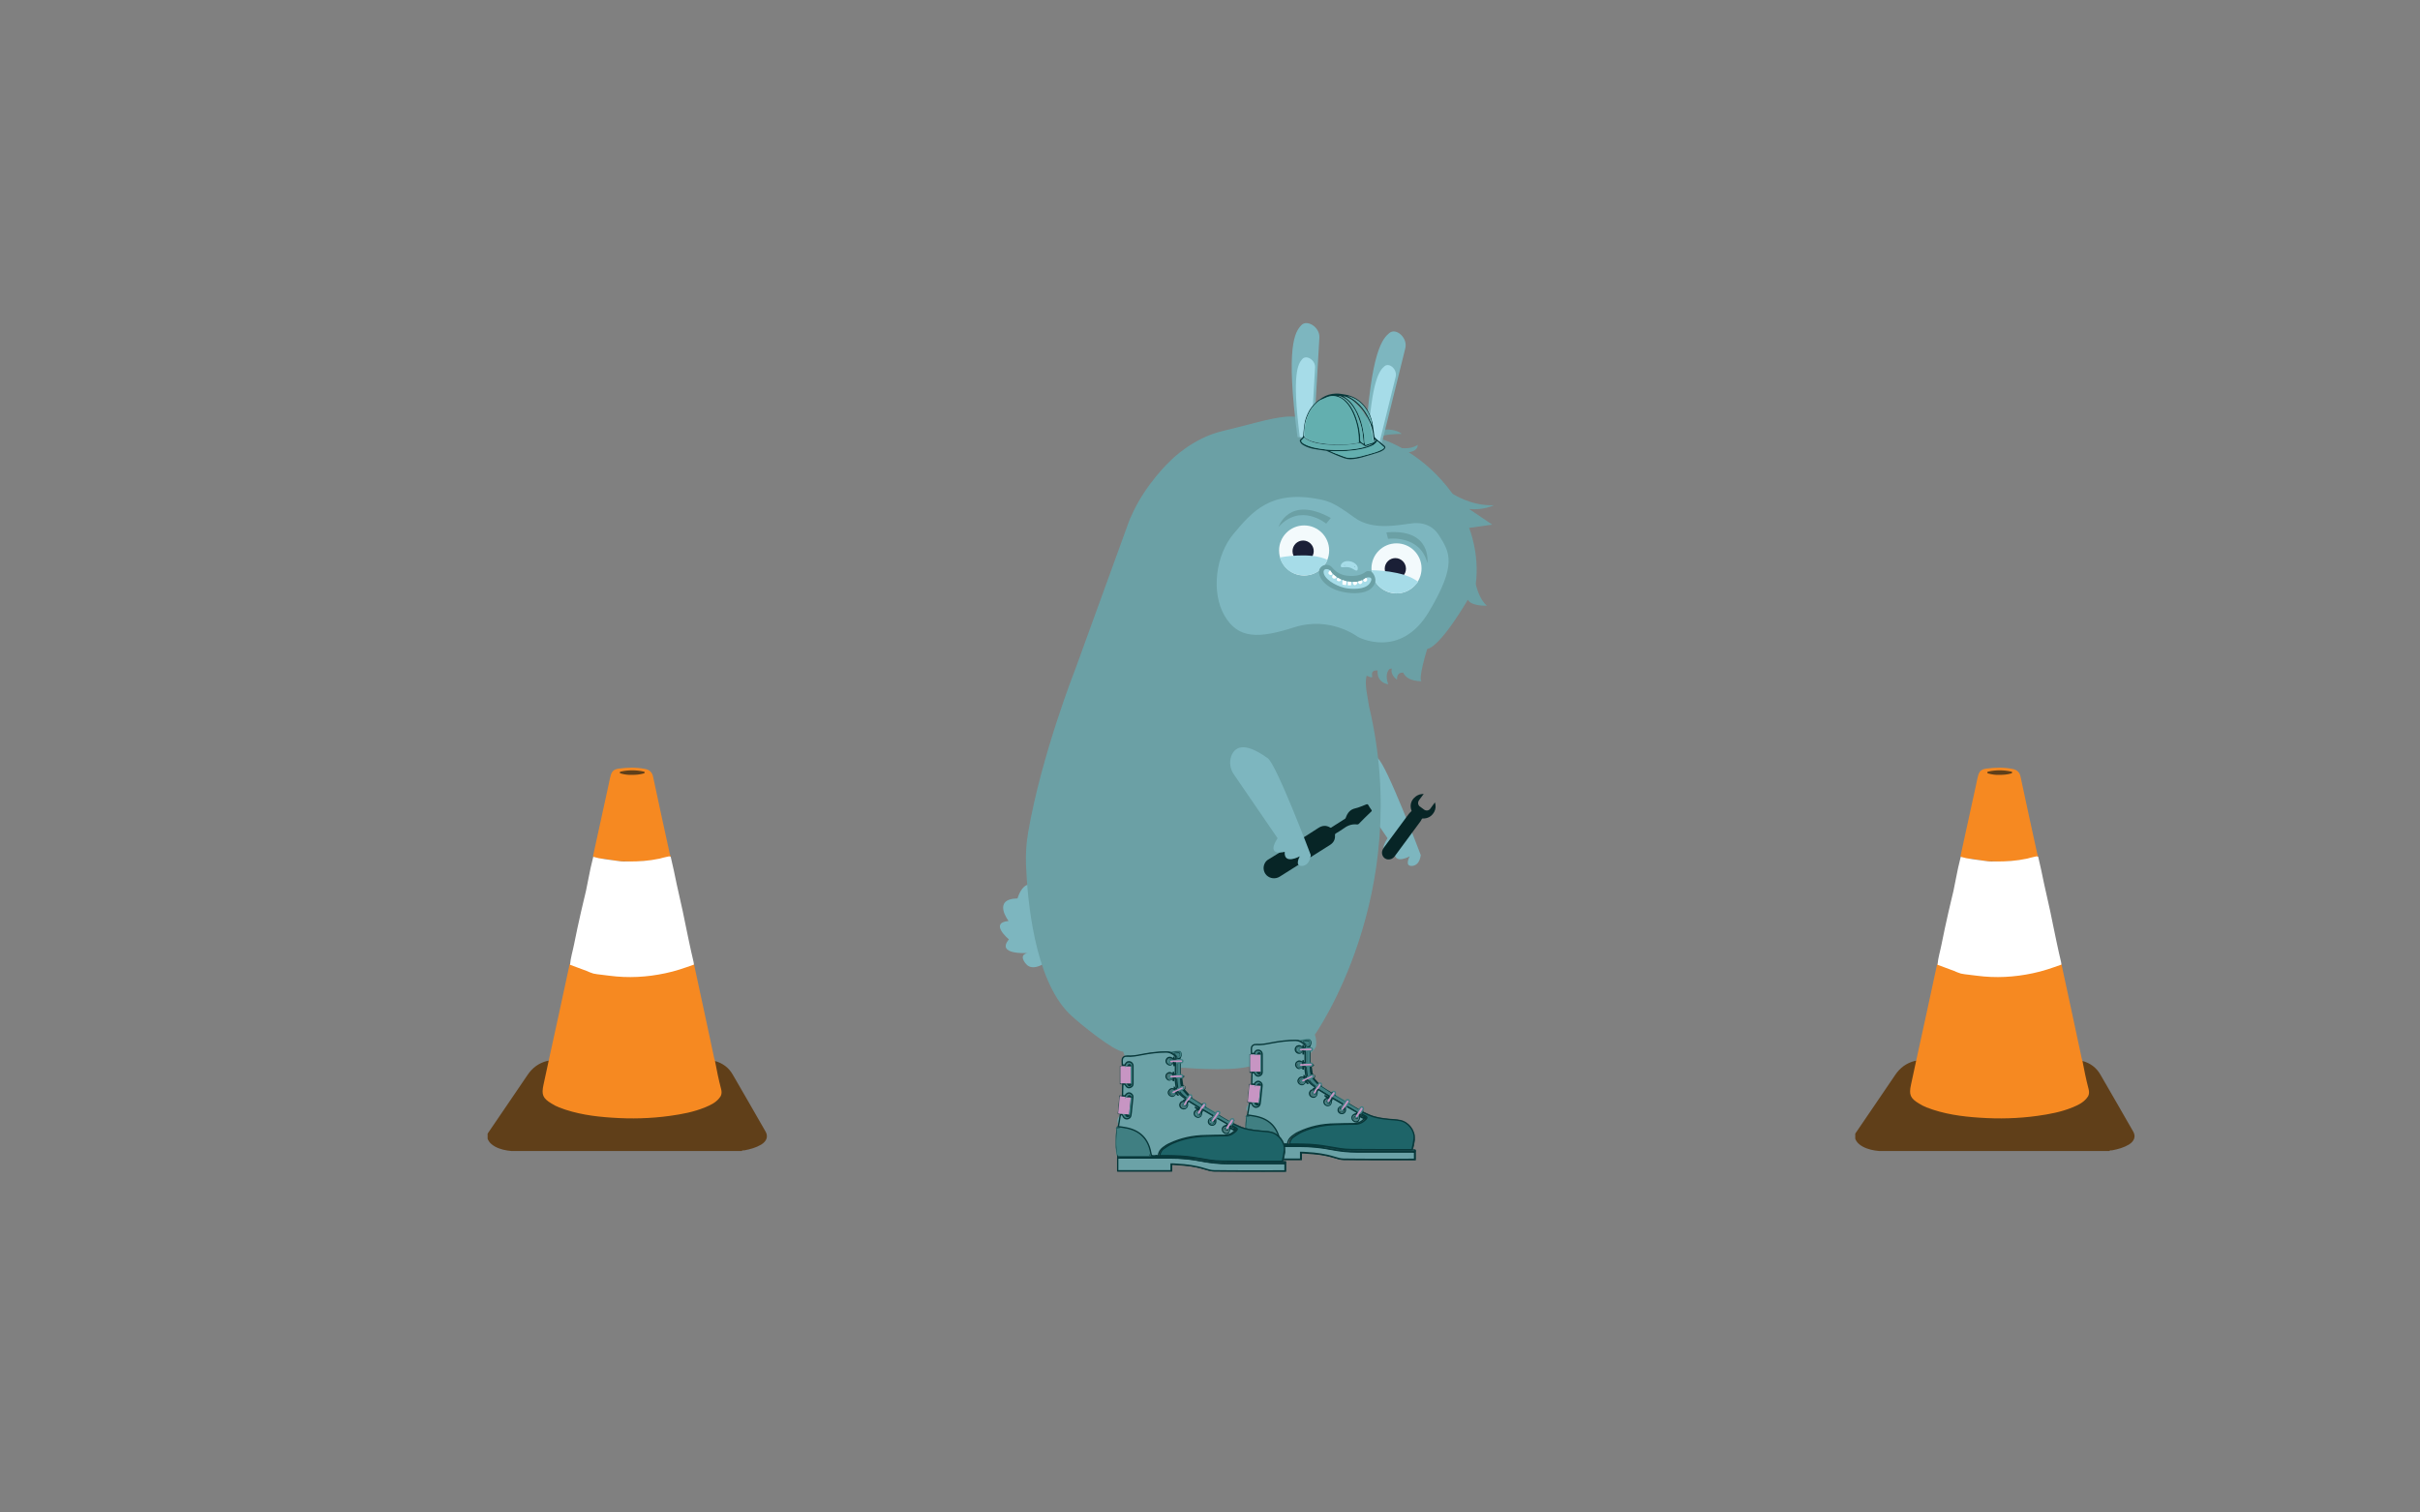 <?xml version="1.0" encoding="utf-8"?>
<!-- Generator: Adobe Illustrator 19.1.0, SVG Export Plug-In . SVG Version: 6.00 Build 0)  -->
<svg version="1.1" id="Layer_1" xmlns="http://www.w3.org/2000/svg" xmlns:xlink="http://www.w3.org/1999/xlink" x="0px" y="0px"
	 viewBox="489 -149.8 1459.1 911.8" style="enable-background:new 489 -149.8 1459.1 911.8;" xml:space="preserve">
<rect x="489" y="-149.8" width="1459.1" height="911.8" fill="#808080" stroke="none"/>
<style type="text/css">
	.st0{fill:#7DB6BF;}
	.st1{fill:#436A8D;}
	.st2{fill:#6BA0A5;}
	.st3{fill:#9E6D30;}
	.st4{fill:#A6DCE8;}
	.st5{fill:#F3FAFC;}
	.st6{fill:#1A1F36;}
	.st7{fill:#FFFFFF;}
	.st8{fill:#072526;}
	.st9{fill:#08383A;}
	.st10{fill:#63AFAF;}
	.st11{fill:#6BA2A7;stroke:#08383A;stroke-width:0.811;stroke-miterlimit:10;}
	.st12{fill:#407F82;stroke:#407F82;stroke-width:0.811;stroke-miterlimit:10;}
	.st13{fill:#1E6468;stroke:#08383A;stroke-width:0.811;stroke-miterlimit:10;}
	.st14{fill:#C795C3;stroke:#407F82;stroke-width:0.811;stroke-miterlimit:10;}
	.st15{fill:#407F82;}
	.st16{fill:#C795C3;}
	.st17{fill:#603F19;}
	.st18{fill:#F68921;}
	.st19{fill:#F57F20;}
</style>
<g>
	<path class="st0" d="M1319.7,307.4c5.3,3.8,25.9,58.3,25.9,58.3s-0.3,6.2-5.2,6.6c-4.9,0.3-1.4-5.8-1.4-5.8s-9.7,5.4-9.1-2.7
		c0,0-11.8,3.3-4.3-8.2l-26.5-38.7c-2.1-3.1-2.7-7.1-1.5-10.6C1299.5,301,1304.8,296.6,1319.7,307.4z"/>
	<path class="st0" d="M1120.5,402.8l2.4,25.2c0,0-10.3,9.4-15.3,3.4s1.2-6.6,1.2-6.6s-19.5,1.4-11.5-8.2c0,0-12.1-10-0.2-11.1
		c0,0-10.2-13.3,5.4-13.6c0,0,4.6-17.3,16.2-2.7L1120.5,402.8z"/>
	<path class="st1" d="M1314.6,278c0-0.4-0.1-1.1-0.2-2.1c0,0,0,0,0,0"/>
	<path class="st2" d="M1199,493.7c0,0,30.6,2.9,43.2-0.5c0,0,5.3,13.2-1.6,24.7c0,0-1.1,3.6,4.4,3.2c5.5-0.4,16.8-0.1,22.4,3.7
		s25.1,4.3,25.2-3.8c0.1-8.1-12-7.1-13.9-7.1c-1.9,0-26.6-1.7-26.6-1.7s-3.7-5.6,4.8-11.5c8.5-5.9,25.2-15.6,25.6-20
		c0.4-4.4-0.7-6.5-0.7-6.5l-73.9-10.8L1199,493.7z"/>
	<path class="st3" d="M1223,208.3c0,0-0.2,0.2-0.4,0.4c-0.1,0.1-0.3,0.2-0.4,0.3C1222.6,208.6,1222.9,208.3,1223,208.3z"/>
	<path class="st2" d="M1157.1,187.2 M1314.4,275.9c-0.5-4.5-2.9-12.9-1.4-18.3c6.4,2.9,1-1.1,4.5-3c0.7-0.1,1.4-0.2,2.1-0.2
		c-0.6,7.6,6.4,8.4,6.4,8.4c-1.9-5.5-0.4-8.1,0.9-9.3c0.5-0.1,0.9-0.1,1.3-0.2c-1.2,3.8,3.1,6.7,3.1,6.7c-0.1-3.7,1.9-4.4,3.8-4.2
		c2.4,5.6,11.2,5.1,11.2,5.1c-2.8,0,3.2-19.4,3.2-19.4c8.3-1.6,24.5-29.7,24.5-29.7c2,4,11.5,3.6,11.5,3.6
		c-5.1-4.4-6.7-13.1-6.7-13.1c2.4-18.2-4-33.8-4-33.8l13.9-2l-13.9-9.4c8.7,0.9,15-2.3,15-2.3c-13.6,0.7-25-6.9-25-6.9
		c-8.7-12-18.3-19.9-26.4-25c3-0.5,5.4-1.7,5.4-4.5c0,0-3.2,2.6-9.5,2c-8.5-4.7-14.4-6.1-14.4-6.1c2.1-2.5,14.3-2.5,14.3-2.5
		c-6.8-5.4-21.3-0.9-21.3-0.9c-0.5-4.8,10-10.5,10-10.5c-7.9-2-14.1,5.5-14.1,5.5s-5.5-22-4.8-14.3c0.7,7.7-4.3,12.3-4.3,12.3
		c-3.8-0.4-7.5-11.8-7.5-11.8l0.5,12.5l0.1,2.4c-0.2-1-0.6-1.9-1.2-2.6c-4.7-6.4-20.2-4.5-20.2-4.5c2.1,0,4.7,1.1,7.1,2.5
		c-4.6-0.5-9.4-1.4-14.6-0.9c-9.6,0.9-20.8,4.6-37.8,8.6c-18.3,4.3-31.3,17.8-31.3,17.8s-15.5,14.2-24,34.1c0,0-0.5,0.8-1,2.3
		l-32.4,89.2c0,0-20.4,51.6-28.5,98.6c-1.1,6.3-1.5,12.7-1.3,19.1c0.8,20.9,4.9,69.3,26.2,90.3c5.8,5.7,27.2,22.8,32.4,22.8
		c0,0,6.3,14.8,1.7,28.8c0,0-1.9,7.8-4.3,10.4c0,0-2.6,3.1,0.9,5.4c0,0,2,1.9,9.6-0.2c7.6-2,21,3.6,21,3.6s25.5,7.2,31.6-1.7
		c6.1-8.9-16.5-9.7-16.5-9.7l-32.5-2c0,0-3.7-8.7,2.3-13.2c0,0,12.6-14.5,21.3-11.7c0,0,17.6,2.1,15.9-25.3
		c31.6,21,64.4,5.6,64.4,5.6S1341.6,389.9,1314.4,275.9 M1177.1,133 M1198.6,112 M1145.6,207.3c-0.1,0.1-0.3,0.2-0.4,0.3
		c0.3-0.2,0.5-0.4,0.7-0.5C1145.8,207.2,1145.7,207.3,1145.6,207.3z"/>
	<path class="st0" d="M1356.7,173.1c6.3,10,11,17.3-6.2,46c-17.3,29-42.8,15.1-42.8,15.1s-16.5-12.7-38.3-5.8c-21.7,7-34,7-42.1-7
		c-8.1-13.9-5.5-36.3,5.5-49.4c11-13,22.2-26.9,52.5-20.6c5.7,1.2,9.1,2.7,20.4,10.9c11.3,8.2,27,4.2,36,3.3
		C1346,165.4,1352.3,166.2,1356.7,173.1z"/>
	<path class="st2" d="M1324.9,171.2l1,3.9c0,0,19.3-2.8,23.7,14.6C1349.6,189.7,1352.6,168.7,1324.9,171.2z"/>
	<path class="st2" d="M1291.4,162.5l-2.8,3.4c0,0-15.4-12.8-28.8,2.1C1259.9,168.1,1265.9,148.5,1291.4,162.5z"/>
	<path class="st0" d="M1271.3,113.7l9.7,1.6c0,0,2.9-52.9,3.5-61.5c0.4-6.4-7.6-11.3-11-7.4C1269.9,50.3,1264,58.6,1271.3,113.7z"/>
	<path class="st4" d="M1272.7,113.6l6.8,1.1c0,0,2-36.9,2.4-42.9c0.3-4.5-5.3-7.9-7.7-5.1C1271.8,69.4,1267.7,75.1,1272.7,113.6z"/>
	<path class="st0" d="M1312.3,116.7l9.2,3.3c0,0,12.7-51.5,14.8-59.8c1.6-6.2-5.4-12.5-9.5-9.3
		C1322.8,54.2,1315.5,61.2,1312.3,116.7z"/>
	<path class="st4" d="M1313.8,116.8l6.4,2.3c0,0,8.9-35.9,10.3-41.7c1.1-4.4-3.7-8.7-6.6-6.5C1321.1,73.3,1316,78.1,1313.8,116.8z"
		/>
	<g>
		<circle class="st5" cx="1331" cy="192.9" r="15.1"/>
		<circle class="st6" cx="1330.3" cy="193.1" r="6.4"/>
		<path class="st4" d="M1316,194c0,0,19.4,0,28,7c0,0-5.8,8.9-16.1,6.6C1318.4,205.5,1316,197.4,1316,194z"/>
	</g>
	<g>
		<circle class="st5" cx="1275.3" cy="182.1" r="15.1"/>
		<circle class="st6" cx="1274.7" cy="182.5" r="6.4"/>
		<path class="st4" d="M1260.7,186.3c0,0,18.6-3.6,28.7,1.5c0,0-3.8,9.4-13.9,9.3C1265.5,197.1,1261.4,189.6,1260.7,186.3z"/>
	</g>
	<path class="st2" d="M1284.3,196.1c-0.9-4.6,5-7.3,7.9-3.7c1.6,1.9,4.4,4.4,8.9,4.9c5.6,0.7,9.2-0.8,10.7-1.9
		c1.8-1.4,2.7-0.7,3.6-0.7c1.1,0.1,3.8,4,2.6,7.1c-2.3,5.5-8.7,6.3-14.1,6c-11.6-0.7-18.3-6.2-19.5-11.5
		C1284.3,196.2,1284.3,196.2,1284.3,196.1z"/>
	<path class="st4" d="M1291.4,194.8c0,0,3,5,10.8,6.1c5.6,0.8,8.4-0.8,9.6-1.7c0.7-0.6,1.6-1,2.6-0.9c1.1,0.1,2.1,0.7,0.9,2.9
		c-2,4-8.3,4.4-13.7,3.8c-5.3-0.6-12.9-4.6-14.3-8.6S1290.5,192.8,1291.4,194.8z"/>
	<polygon class="st7" points="1298.4,199.9 1298.4,202.7 1300.6,203 1300.9,200.7 	"/>
	<polygon class="st7" points="1301.6,200.8 1301.6,203.1 1303.6,203.1 1303.7,201 	"/>
	<path class="st7" d="M1295.5,198.5l2.2,1.2c0,0-0.2,1.3-1.9,0.9C1294.2,200.2,1295.5,198.5,1295.5,198.5z"/>
	<path class="st7" d="M1292.8,196.5l2.1,1.6c0,0-0.2,1.3-1.9,0.9C1291.3,198.5,1292.8,196.5,1292.8,196.5z"/>
	<path class="st7" d="M1291,194.1l1.5,2.2c0,0-0.6,1.2-2,0.3C1289,195.6,1291,194.1,1291,194.1z"/>
	<path class="st7" d="M1310.8,199.8l1.8-1.2c0,0,1.5,1,0.2,2.1C1311.5,201.8,1310.8,199.8,1310.8,199.8z"/>
	<path class="st7" d="M1307.6,200.9l2.5-0.8c0,0,1,0.9-0.3,2C1308.5,203.2,1307.6,200.9,1307.6,200.9z"/>
	<path class="st7" d="M1304.6,201.1l2.6-0.1c0,0,0.7,1.2-0.9,1.9C1304.8,203.6,1304.6,201.1,1304.6,201.1z"/>
	<path class="st4" d="M1307.6,193.5c-0.5,2-2.3-0.5-5.1-1.2c-2.8-0.6-5.5,0.8-5.1-1.2c0.5-2,3.1-3.1,5.9-2.4
		C1306.2,189.4,1308.1,191.5,1307.6,193.5z"/>
	<circle class="st2" cx="1299.7" cy="191.1" r="0.2"/>
	<circle class="st2" cx="1305.8" cy="192" r="0.2"/>
</g>
<g id="K9069P_1_">
	<g>
		<path class="st8" d="M1269.1,358.8c5-3.1,9.9-6.2,14.8-9.4c2.3-1.5,4.7-1.7,7-0.3c0.4,0.3,0.7,0.2,1-0.1c2.7-1.7,5.3-3.4,8-5.1
			c0.4-0.2,0.5-0.6,0.6-0.9c1-2.7,2.5-4.7,5.6-5.4c2.3-0.5,4.5-1.6,6.7-2.4c0.6-0.2,0.9-0.1,1.2,0.4c0.6,1,1.1,1.9,1.8,2.8
			c0.4,0.5,0.4,0.8-0.1,1.2c-2.5,2.4-5,4.8-7.4,7.3c-0.4,0.4-0.7,0.4-1.1,0.4c-3.3-0.4-6,0.8-8.5,2.7c-1.3,1-2.7,1.7-4.1,2.6
			c-0.5,0.3-0.8,0.6-0.7,1.3c0.2,2.5-0.9,4.4-2.9,5.7c-10.1,6.4-20.3,12.8-30.3,19.1c-2.6,1.7-5.9,1.3-8-0.7
			c-2.1-2.1-2.4-5.3-0.9-7.7c0.6-1,1.4-1.6,2.3-2.1C1259.2,365.1,1264.1,362,1269.1,358.8z"/>
		<path class="st8" d="M1271,360.7c4.8-3,9.6-6,14.4-9.1c0.7-0.5,1.5-1.1,2.2-0.2c0.5,0.6,0.1,1.4-1.1,2.1
			c-9.6,6.1-19.3,12.2-28.9,18.2c-0.7,0.5-1.6,1.1-2.3,0.1c-0.6-0.9,0.3-1.5,1.1-2C1261.2,366.9,1266.1,363.9,1271,360.7z"/>
		<path class="st8" d="M1274.7,366.9c-4.8,3-9.6,6.1-14.5,9.1c-0.8,0.5-1.6,1.1-2.2,0.1c-0.6-0.9,0.4-1.5,1-2
			c9.6-6.1,19.3-12.2,28.9-18.2c0.2-0.1,0.3-0.3,0.5-0.3c0.7-0.3,1.4-0.6,1.9,0.2c0.5,0.8-0.2,1.3-0.8,1.7
			C1284.5,360.6,1279.6,363.7,1274.7,366.9z"/>
	</g>
</g>
<path class="st0" d="M1253.4,307.4c5.3,3.8,25.9,58.3,25.9,58.3s-0.3,6.2-5.2,6.6c-4.9,0.3-1.4-5.8-1.4-5.8s-9.7,5.4-9.1-2.7
	c0,0-11.8,3.3-4.3-8.2l-26.5-38.7c-2.1-3.1-2.7-7.1-1.5-10.6C1233.2,301,1238.5,296.6,1253.4,307.4z"/>
<g id="_x35_8JQqv.tif">
	<g>
		<path class="st9" d="M1272.9,116.6c0.4,1,1.2,1.6,2.1,2.1c1.9,1.1,4,1.8,6.2,2.2c2.5,0.4,4.9,0.8,7.4,1.1c0.3,0.1,0.4,0.1,0.6,0.2
			c3.4,1.6,6.9,3.1,10.4,4.3c1.1,0.4,2.3,0.6,3.6,0.6c2.5-0.1,4.8-0.5,7.2-1.2c3.1-0.9,6.3-1.8,9.4-2.8c1.3-0.4,2.4-0.9,3.5-1.7
			c0.3-0.3,0.6-0.6,0.8-0.9c0.3-0.6,0.2-1.1-0.4-1.6c-1.4-1.1-2.8-2.3-4.2-3.5c-0.5-0.4-1-0.8-1.4-1.3c-0.3-0.3-0.4-0.6-0.4-0.9
			c-0.2-1.2-0.4-2.3-0.5-3.5c-0.3-1.5-0.4-3-0.7-4.5c-0.8-3.7-2.2-7.1-4.6-10.1c-3.1-3.8-7-6.2-11.9-7c-1.8-0.3-3.7-0.7-5.6-0.6
			c-3,0.1-5.7,0.9-8.2,2.5c-3.3,2-6.1,4.7-8,8.1c-1.3,2.5-2.3,5-2.7,7.8c-0.3,1.7-0.4,3.5-0.6,5.2c-0.1,0.6,0,1.1-0.1,1.7
			c-0.1,0.9-0.8,1.5-1.4,2.1c-0.1,0.1-0.3,0.2-0.4,0.3C1272.6,115.8,1272.6,115.9,1272.9,116.6z M1300.2,92.7c1.9,2,3.3,4.2,4.3,6.6
			c2.4,5.3,3.6,10.9,3.6,16.9c0,0.3,0.1,0.6,0.1,0.9c-0.1,0-0.2,0.1-0.3,0.1c-2.8,0.6-5.5,0.9-8.3,1c-3.3,0.2-6.7,0.1-10.1-0.2
			c-2.8-0.3-5.5-0.6-8.3-1.4c-1.6-0.4-3.3-1-4.7-2c-0.7-0.5-1.3-1.1-1.3-2.1c0-0.4,0-0.9,0.1-1.4c0.1-1.3,0.2-2.7,0.4-4.1
			c0.3-2.3,1-4.5,1.9-6.5c1.2-2.9,3-5.3,5.3-7.4c0.9-0.8,1.9-1.5,3.1-1.9c1.1-0.4,2.1-1,3.2-1.4c1.6-0.6,3.3-0.7,5-0.4
			C1296.7,89.7,1298.6,91,1300.2,92.7z M1297.6,89.3c2.4,0.9,4.2,2.5,5.9,4.5c1.9,2.3,3.3,4.9,4.4,7.7c1.8,4.4,2.8,8.9,3.1,13.7
			c0.1,0.9,0.2,1.8,0.3,2.6l0,0l0,0l0,0c-0.4-0.3-0.8-0.6-1.2-0.8c-0.7-0.4-0.9-0.9-0.9-1.7c0-4-0.7-7.8-1.9-11.6
			c-1.1-3.7-2.7-7.2-5.2-10.3c-1.6-2-3.5-3.5-5.9-4.4c-0.1,0-0.1-0.1-0.1-0.1C1296.5,89,1297.1,89.1,1297.6,89.3z M1316.3,106.6
			c-1.3-3.8-3.2-7.2-5.7-10.4c-2.5-3.1-5.5-5.7-9.2-7.3C1310.4,91.2,1315.2,99,1316.3,106.6z M1317.6,116.7
			c-1.8,0.6-3.5,1.2-5.3,1.8c-0.3-0.7-0.6-1.4-0.6-2.1c-0.1-3-0.5-5.8-1.1-8.7c-0.9-4.1-2.3-7.9-4.5-11.5c-1.3-2-2.6-3.9-4.5-5.4
			c-0.9-0.7-1.8-1.3-2.6-1.9l0,0c0,0,0.1,0,0.1,0.1c3.1,0.9,5.7,2.5,8.1,4.7c3.3,3,5.7,6.6,7.5,10.7c1.3,3.1,2.2,6.4,2.4,9.8
			c0,0.6,0.2,1.1,0.4,1.6C1317.4,116.1,1317.5,116.4,1317.6,116.7z M1318.3,116.3c-0.1-0.3-0.3-0.6-0.4-1
			C1318.6,115.7,1318.7,115.8,1318.3,116.3z M1291.1,122.3c0-0.1,0-0.1,0.1-0.1c1.1,0.1,2.3,0.1,3.4,0.1c4.4,0.1,8.7-0.2,13.1-0.9
			c2.6-0.4,5-0.9,7.4-1.9c1.7-0.7,3.3-1.4,4.3-3.2c1.3,1.1,2.6,2.2,3.9,3.3c0.4,0.3,0.4,0.6,0,0.9c-0.4,0.4-0.9,0.8-1.5,1
			c-2,1-4,1.6-6.2,2.2c-3.6,1-7.2,2.2-11,2.5c-1.3,0.1-2.7,0.2-4-0.3c-1.3-0.4-2.5-0.8-3.6-1.3
			C1294.9,123.9,1293,123.1,1291.1,122.3z M1273.7,115.9c0.6-0.6,1.2-1.3,1.8-1.9c0.3,0.3,0.6,0.6,1,0.8c0.4,0.3,0.8,0.6,1.3,0.8
			c2.1,1.1,4.3,1.6,6.5,2c3,0.6,6,0.8,9.1,0.9c5.2,0.2,10.4-0.1,15.5-1.2c0.1-0.1,0.4,0,0.5,0.1c0.8,0.6,1.6,1.1,2.5,1.7
			c0.3,0.2,0.4,0.2,0.8,0.1c0.8-0.3,1.6-0.6,2.4-0.9c0.4-0.1,0.8-0.3,1.3-0.4v0.1c-0.1,0.1-0.3,0.1-0.3,0.2
			c-1.1,0.4-2.3,0.9-3.4,1.3c-4.5,1.3-9.1,1.8-13.8,2c-3.4,0.1-6.9,0.1-10.3-0.3c-2.6-0.3-5.2-0.6-7.7-1.3c-1.8-0.4-3.6-1-5.3-2
			c-0.7-0.4-1.4-0.9-1.7-1.6C1273.6,116.3,1273.6,116,1273.7,115.9z"/>
		<path class="st10" d="M1317.9,115.3c0.1,0.4,0.3,0.7,0.4,1C1318.7,115.8,1318.6,115.7,1317.9,115.3z"/>
		<path class="st10" d="M1291.1,122.3c1.9,0.8,3.8,1.6,5.7,2.3c1.2,0.4,2.5,0.9,3.6,1.3c1.3,0.4,2.7,0.4,4,0.3
			c3.8-0.4,7.4-1.5,11-2.5c2.1-0.6,4.2-1.2,6.2-2.2c0.5-0.3,1.1-0.6,1.5-1c0.4-0.3,0.4-0.6,0-0.9c-1.3-1.1-2.6-2.2-3.9-3.3
			c-0.9,1.8-2.6,2.6-4.3,3.2c-2.4,0.9-4.9,1.5-7.4,1.9c-4.3,0.7-8.7,0.9-13.1,0.9C1293.4,122.3,1292.3,122.2,1291.1,122.3
			C1291.1,122.2,1291.1,122.2,1291.1,122.3z"/>
		<path class="st10" d="M1273.6,116.3c0.3,0.8,1,1.3,1.7,1.6c1.6,0.9,3.5,1.5,5.3,2c2.5,0.6,5.2,0.9,7.7,1.3
			c3.4,0.3,6.9,0.4,10.3,0.3c4.7-0.2,9.3-0.6,13.8-2c1.1-0.3,2.3-0.8,3.4-1.3c0.1-0.1,0.3-0.1,0.3-0.2V118c-0.4,0.1-0.8,0.3-1.3,0.4
			c-0.8,0.3-1.6,0.6-2.4,0.9c-0.3,0.1-0.5,0.1-0.8-0.1c-0.8-0.6-1.6-1.1-2.5-1.7c-0.1-0.1-0.4-0.1-0.5-0.1c-5.1,1-10.3,1.3-15.5,1.2
			c-3.1-0.1-6.2-0.4-9.1-0.9c-2.2-0.4-4.5-0.9-6.5-2c-0.4-0.2-0.8-0.5-1.3-0.8c-0.4-0.3-0.7-0.6-1-0.8c-0.6,0.6-1.2,1.3-1.8,1.9
			C1273.6,116,1273.6,116.3,1273.6,116.3z"/>
		<path class="st10" d="M1301.4,89c3.7,1.6,6.7,4.2,9.2,7.3c2.5,3.1,4.4,6.6,5.7,10.4C1315.2,99,1310.4,91.2,1301.4,89z"/>
		<path class="st10" d="M1298.9,89L1298.9,89c0.8,0.6,1.8,1.2,2.6,1.9c1.8,1.5,3.3,3.3,4.5,5.4c2.2,3.6,3.6,7.4,4.5,11.5
			c0.6,2.9,1.1,5.7,1.1,8.7c0,0.7,0.4,1.4,0.6,2.1c1.8-0.6,3.5-1.2,5.3-1.8c-0.1-0.3-0.3-0.6-0.4-0.9c-0.1-0.6-0.3-1.1-0.4-1.6
			c-0.2-3.4-1.1-6.7-2.4-9.8c-1.8-4.1-4.2-7.7-7.5-10.7C1304.7,91.5,1302.1,89.9,1298.9,89C1299,89,1298.9,89,1298.9,89z"/>
		<path class="st10" d="M1296,88.9c0.1,0,0.1,0.1,0.1,0.1c2.4,0.9,4.3,2.5,5.9,4.4c2.5,3,4,6.5,5.2,10.3c1.2,3.8,1.9,7.6,1.9,11.6
			c0,0.8,0.3,1.3,0.9,1.7c0.4,0.3,0.8,0.6,1.2,0.8c-0.1-0.9-0.2-1.8-0.3-2.6c-0.3-4.7-1.3-9.2-3.1-13.7c-1.1-2.8-2.5-5.3-4.4-7.7
			c-1.6-2-3.5-3.5-5.9-4.5C1297.1,89.1,1296.5,89,1296,88.9z"/>
		<path class="st10" d="M1275.4,112.4c0,0.9,0.6,1.6,1.3,2.1c1.4,1,3,1.6,4.7,2c2.7,0.8,5.5,1.1,8.3,1.4c3.3,0.3,6.7,0.4,10.1,0.2
			c2.8-0.1,5.6-0.5,8.3-1c0.1-0.1,0.3-0.1,0.3-0.1c-0.1-0.3-0.2-0.6-0.1-0.9c0-5.9-1.2-11.5-3.6-16.9c-1.1-2.5-2.5-4.7-4.3-6.6
			c-1.6-1.7-3.6-3-6-3.5c-1.7-0.3-3.4-0.2-5,0.4c-1.1,0.4-2.1,1-3.2,1.4c-1.2,0.4-2.2,1.1-3.1,1.9c-2.3,2.1-4.1,4.5-5.3,7.4
			c-0.9,2.1-1.6,4.3-1.9,6.5c-0.2,1.3-0.3,2.7-0.4,4.1C1275.4,111.5,1275.4,111.9,1275.4,112.4z"/>
	</g>
</g>
<g>
	<path class="st11" d="M1341.9,544.9c0,1.5,0,2.8,0,4.3c-0.3,0-0.6,0-0.9,0c-13.9,0-27.8,0.1-41.8-0.1c-1.9,0-3.9-0.6-5.8-1.2
		c-5.4-1.7-10.9-2.4-16.5-2.7c-1.2-0.1-2.4-0.2-3.7-0.2c0,1.4,0,2.7,0,4.1c-10.8,0-21.5,0-32.2,0c0-2.5,0-5,0-7.6
		c0.2,0,0.5-0.1,0.8-0.1c10.2,0,20.4,0,30.7,0c6.6,0,13,0.6,19.5,1.9c5.1,1,10.2,1.5,15.4,1.5c11.1,0,22.1,0,33.3,0
		C1341.1,544.9,1341.5,544.9,1341.9,544.9z"/>
	<path class="st11" d="M1241.2,541.2c0-0.3,0-0.6,0-0.9c0.3,0,0.6,0,1,0c9.7,0,19.5,0,29.3,0c7.4,0,14.7,0.7,21.9,2.1
		c4.6,0.9,9.3,1.2,14,1.2c10.6,0,21.3,0,32,0c0.8,0,1.7,0,2.6,0c0,0.3,0,0.6,0.1,0.8c-0.2,0.1-0.2,0.1-0.2,0.1c-0.2,0-0.3,0-0.4,0
		c-11.5,0-23,0-34.5,0c-5.4,0-10.6-0.6-15.9-1.6c-6.6-1.3-13.2-1.8-19.9-1.8c-9.6,0-19.1,0-28.6,0
		C1242,541.2,1241.7,541.2,1241.2,541.2z"/>
	<path class="st12" d="M1240.6,523.7c0.8,0,1.4,0,1.9,0v-0.1c-0.6-0.1-1.1-0.2-1.7-0.2c-0.1-0.1-0.1-0.2-0.2-0.2
		c0.2-0.2,0.4-0.5,0.6-0.5c4.5,0.4,8.8,1.1,12.7,3.7c3.2,2.2,5.3,5.3,6.4,9c0.4,1.5,0.6,3,1.1,4.5c-0.7,0.2-0.7,0.2-1.2-1.2
		c0,0.4,0.1,0.8,0.1,1.4c-0.4,0-0.7,0-1.1,0c-5.7,0-11.4,0-17,0c-1.3,0-1.3,0-1.5-1.3c-0.6-3.4-0.6-6.9-0.4-10.4
		C1240.4,526.9,1240.5,525.4,1240.6,523.7z"/>
	<path class="st13" d="M1309.8,521.2c0.2-0.2,0.4-0.3,0.6-0.6c1.5,0.7,2.9,1.5,4.5,2.1c3.6,1.5,7.5,2,11.5,2.4
		c2.2,0.2,4.5,0.3,6.7,0.7c5,0.9,9,6.2,8.5,10.8c-0.2,2.1-0.6,4.1-1.1,6.2c-0.1,0.5-0.3,0.6-0.9,0.6c-11.9,0-23.9,0-35.8-0.1
		c-4.6,0-9.2-0.9-13.8-1.7c-4.9-0.9-9.7-1.4-14.6-1.5c-2.7-0.1-5.4-0.1-8-0.1c-0.2,0-0.6,0-0.9,0c0.1-1.9,1-3.3,2.4-4.3
		c1.7-1.2,3.6-2.4,5.4-3.2c6.6-2.9,13.5-4.1,20.8-4.3c3.6-0.1,7.2-0.2,10.9-0.2c2.6,0,4.6-1,6.4-2.8c1-1,0.9-1.6-0.3-2.2
		c-0.6-0.3-1.3-0.6-1.9-1.1c-0.2-0.1-0.2-0.4-0.4-0.6C1309.7,521.3,1309.7,521.2,1309.8,521.2z"/>
	<path class="st12" d="M1276.8,484.2c0.7-0.1,1.2-0.1,1.9-0.1c0,2.3,0,4.5,0,6.9c-0.6,0-1.3,0-1.9,0
		C1276.8,488.7,1276.8,486.5,1276.8,484.2z"/>
	<path class="st12" d="M1276.5,493.3c0.8-0.1,1.5-0.1,2.1-0.2c0.1,1,0.2,1.9,0.2,2.8c0,0.1,0,0.2,0,0.3c0.1,0.6,0.5,1.5,0.2,1.8
		c-0.4,0.6-1.2,0.7-1.9,1.1C1276.4,497.3,1276.6,495.4,1276.5,493.3z"/>
	<path class="st12" d="M1283.5,504.2c-0.2,0.4-0.6,0.8-0.9,1.4c-1.7-1.2-3.5-2.3-4.5-4.2c0.7-0.4,1.5-0.7,2-1
		C1281.2,501.6,1282.2,502.9,1283.5,504.2z"/>
	<path class="st12" d="M1274.5,478.4c1.3-0.2,2.4-0.3,3.4-0.3c0.2,0,0.6,0.4,0.6,0.6c-0.2,0.6-0.3,1.4-0.7,1.6
		c-0.5,0.3-1.3,0.5-1.9-0.4C1275.7,479.3,1275.1,479,1274.5,478.4z"/>
	<path class="st12" d="M1276.8,481.2c-0.1-0.2-0.1-0.4-0.2-0.6c1.6-0.2,1.9-0.5,2-1.9c0.1-0.7-0.2-1.1-0.9-1
		c-0.9,0.1-1.9,0.2-2.8,0.3c-0.6,0.1-1.1,0-1.7,0c0-0.2,0-0.2,0-0.4c1.5-0.2,3.1-0.5,4.6-0.6c1.1-0.1,1.4,0.5,1.4,1.5
		C1279.4,480.3,1278.7,481,1276.8,481.2z"/>
	<path class="st12" d="M1285,505.7c0.2-0.2,0.3-0.2,0.5-0.4c2.1,1.3,4.1,2.6,6.2,4c-0.1,0.2-0.2,0.5-0.2,0.7
		c-0.1,0.1-0.2,0.2-0.3,0.3c-0.2,0.5-0.6,0.5-1.1,0.2c-1.7-1.1-3.5-2.2-5.3-3.3c-0.2-0.2-0.4-0.4-0.6-0.6
		C1284.5,506.3,1284.8,506.1,1285,505.7z"/>
	<path class="st12" d="M1293.4,510.9c0.2-0.1,0.5-0.2,0.6-0.2c2,1.2,4.1,2.4,6.1,3.6c-0.3,0.5-0.6,0.9-0.9,1.3
		c-2-1.2-4.1-2.4-6.1-3.6c-0.2-0.1-0.2-0.3-0.3-0.5C1292.9,511.4,1293.2,511.2,1293.4,510.9z"/>
	<path class="st12" d="M1301.3,516.3c0.1-0.1,0.2-0.2,0.2-0.2c0.2-0.2,0.3-0.2,0.5-0.4c2.1,1.2,4.2,2.5,6.3,3.7
		c-0.3,0.4-0.6,0.8-0.9,1.3c-0.9-0.5-1.7-1-2.6-1.5c-1.1-0.6-2.2-1.3-3.2-1.9C1301.2,517,1301.1,516.8,1301.3,516.3z"/>
	<path class="st9" d="M1280,491.7c0,0.1,0.1,0.2,0.1,0.3c0,0,0,0,0,0.1l0,0c0,0.1,0,0.1,0,0.2c0,0.5-0.4,0.8-1.3,0.8
		c-1.7,0.1-3.5,0.1-5.2,0.2c-0.6,0-1.2-0.1-1.3-0.9c0-0.7,0.6-0.9,1.1-1c1.8-0.1,3.6-0.2,5.4-0.2c0.1,0,0.2,0,0.3,0
		c0.1,0,0.2,0,0.2,0.1c0,0,0,0,0.1,0 M1279.1,490.8v-6.7c0.2-0.1,0.5-0.2,0.7-0.3c-2,0.1-4,0.2-6,0.2c-0.2,0-0.3,0-0.5,0h-0.1
		c-0.1,0-0.2,0-0.2,0l0,0c-0.1,0-0.2,0-0.2-0.1c-0.1,0-0.1,0-0.2,0l0,0l0,0c0.2,0.2,0.2,0.4,0.3,0.5c-0.7,0.1-1.3-0.3-1.3-1.1
		c-0.1-0.6,0.4-1.2,1.3-1.3c-0.2,0.3-0.6,0.6-0.6,0.9c0,0.1,0,0.1,0,0.2c0,0,0,0,0,0.1c0,0,0,0,0,0.1v0.1l0,0c0,0,0,0,0,0.1
		c0,0,0,0,0,0.1l0,0c0,0,0,0.1,0.1,0.1c0.1,0.1,0.1,0.2,0.2,0.3v0.1l0,0c-0.1-0.2-0.2-0.4-0.2-0.6v-0.1c-0.1-0.6,0.2-0.9,1.2-1
		c1.8-0.1,3.6-0.2,5.4-0.2c0.4,0,0.7,0.2,1.1,0.3c-0.3-0.2-0.7-0.5-1.2-0.8c0.1-0.3,0.2-0.8,0.4-1.2c0.7-1.5,0.5-2.7-0.6-3.5h-2.4
		c-1.7,0.3-3.3,0.8-5.1,0.6c-2.6-0.2-5.3,0-7.8,0.3c-3.7,0.5-7.5,1.3-11.2,1.8c-1.7,0.2-3.5,0.3-5.2,0.3c-1.9,0-3.2,1.1-3.2,2.9
		c0,0.9,0,1.8,0,2.8c-0.4,0-0.9,0.1-1.4,0.1v11.2c0.6,0,1.1,0.1,1.6,0.1c-0.1,2.3-0.2,4.5-0.3,6.7h-1.6c-0.1,1.3-0.2,2.6-0.3,4
		c-0.2,2-0.4,4.1-0.6,6.2c-0.1,1.1-0.2,1.1,0.9,1.1c0.2,0,0.3,0.1,0.6,0.2c-0.4,2.4-0.8,4.8-1.2,7.1c-0.4,0.1-0.6,0.1-0.9,0.1
		c-0.1,0.7-0.2,1.5-0.3,2.2c-0.2,1.1-0.2,2.3-0.3,3.4v7.1c0.1,0.7,0.2,1.4,0.3,2.1c0.6,2.4,0.7,4.9,0.6,7.5c-0.1,1.3,0,2.7,0,4v0.9
		h33.1v-4c0.4,0,0.7,0,1.1,0c2,0.2,4.1,0.3,6.2,0.5c4.2,0.3,8.3,1.1,12.3,2.3c1.9,0.6,3.8,1.2,5.8,1.2c14.1,0.1,28.3,0.1,42.4,0.1
		h0.9v-6.3h-1.9c0.1-0.4,0.2-0.6,0.3-0.9c0.7-2.7,1.4-5.5,0.7-8.3c-1.1-4.5-4-7.6-8.6-8.7c-2.1-0.5-4.4-0.5-6.5-0.7
		c-3.9-0.4-7.8-0.9-11.5-2.4c-1.5-0.6-3-1.4-4.5-2.1c0.9-1.6,0.9-1.8,0.2-2.4v0.1c0.5,0.6,0.4,1.1,0,1.6c-0.3,0.5-0.6,1-0.9,1.5
		c0.2-0.2,0.4-0.3,0.6-0.6c1.5,0.7,2.9,1.5,4.5,2.1c3.6,1.5,7.5,2,11.5,2.4c2.2,0.2,4.5,0.3,6.7,0.7c5,0.9,9,6.2,8.5,10.8
		c-0.2,2.1-0.6,4.1-1.1,6.2c-0.1,0.5-0.3,0.6-0.9,0.6c-11.9,0-23.9,0-35.8-0.1c-4.6,0-9.2-0.9-13.8-1.7c-4.8-0.9-9.7-1.4-14.6-1.5
		c-2.7-0.1-5.4-0.1-8-0.1c-0.2,0-0.6,0-0.9,0c0.1-1.9,1-3.3,2.4-4.3c1.7-1.2,3.6-2.4,5.4-3.2c6.6-2.9,13.5-4.1,20.8-4.3
		c3.6-0.1,7.2-0.2,10.9-0.2c2.6,0,4.6-1,6.4-2.8c1-1,0.9-1.6-0.3-2.2c-0.6-0.3-1.3-0.6-1.9-1.1c-0.2-0.1-0.2-0.4-0.4-0.6
		c-0.2,0.2-0.3,0.5-0.5,0.7c1.1,0.6,2.2,1,3.2,1.6c0.6,0.4,0.1,0.9-0.2,1.2c-1.8,1.8-3.9,2.7-6.4,2.7c-3.7,0-7.5,0.1-11.2,0.2
		c-7.6,0.2-14.9,1.6-21.8,4.9c-1.4,0.6-2.7,1.5-3.9,2.4c-1.5,1.1-2.6,2.7-2.8,4.9c-0.4-0.1-0.8-0.2-1.1-0.2
		c-0.3,0.1-0.7,0.2-1.1,0.2c-2.1,0-2,0-2.4-2c-1.5-8.2-6.5-13.3-14.9-14.9c-1.5-0.3-3.1-0.5-4.6-0.7c0.4-2.4,0.8-4.7,1.2-7.1
		c1.1-0.2,1.3-0.2,1.7,0.9c0.3,0.9,1.4,1.6,2.3,1.5c1.1-0.1,2-0.8,2.3-1.9c0.2-1.4,0.3-2.7,0.5-4.1c0.2-2.2,0.5-4.5,0.7-6.7
		c0.1-1.1-0.2-2-1.2-2.6c-0.9-0.5-1.7-0.4-2.4,0.2c-0.4,0.3-0.6,0.8-1.1,1.3c-0.4-0.1-1-0.1-1.5-0.2c0.1-2.4,0.2-4.5,0.2-6.9h1.2
		c0.3,0.6,0.6,1.1,1.1,1.5c0.6,0.6,1.5,0.8,2.3,0.4c0.9-0.4,1.5-1.1,1.5-2.1c0-3.7,0-7.4,0-11.1c0-1.1-0.9-2.1-2-2.2
		c-1.3-0.2-2.2,0.5-2.8,2h-1.6c0-1.2-0.1-2.4,0-3.5s1.3-1.9,2.4-1.9c3.3,0.3,6.5-0.3,9.7-1c4.7-1,9.5-1.5,14.4-1.5
		c1.7,0,3.3,0.6,4.6,1.8c0.7,0.6,1.3,1.3,1.3,2.4c-0.4,0-0.7,0-1.1,0.1c-0.1-0.4-0.1-0.7-0.2-1.1h-0.1c0,0.3,0,0.6-0.1,1.1
		c-0.2-0.1-0.5-0.2-0.6-0.2l0,0l0,0c-0.3,0-0.6,0.1-1,0c-0.7-0.2-1.4-0.1-1.8,0.5s-0.4,1.2,0,1.7c0.5,0.6,1.1,0.7,1.9,0.4
		c0.2-0.1,0.6-0.2,0.9-0.3c-0.1,0.2-0.1,0.4-0.2,0.6l0,0l0,0c0.2-0.2,0.5-0.3,0.8-0.6c0.1,0.6,0.1,1.1,0.2,1.7c0.1,0,0.1,0,0.2,0
		V484h1v6.8c-0.5,0-0.8,0.1-1.2,0.1c0-0.5,0.1-0.8,0.1-1.2c-0.1,0-0.1,0-0.2,0c-0.1,0.4-0.1,0.7-0.2,1.3c-0.7-0.8-1.5-1.3-2.5-1.1
		c-0.5,0.2-1,0.4-1.2,0.8c-0.8,0.9-0.6,2.1,0.2,2.9c1,1,2.1,0.9,3.5-0.2c0.1,0.4,0.1,0.8,0.2,1.2c0.1,0,0.1,0,0.2,0v-1.4h1.1
		c0,0.6-0.1,1.1,0,1.8c0.2,1.5,0.4,3,0.6,4.5c0.9-0.4,1.7-0.8,2.6-1.2c0.6-0.2,1.1-0.3,1.5,0.3c0.3,0.6-0.1,1-0.6,1.3
		c-1.6,0.8-3.3,1.6-4.9,2.4c-0.6,0.2-1.1,0.3-1.4-0.2c-0.3-0.6,0-1.1,0.6-1.4c0.7-0.3,1.5-0.7,2.3-1.1c-0.2,0-0.5,0.1-0.8,0.1
		c-0.1-0.2-0.2-0.6-0.3-0.9c-0.1,0-0.1,0-0.1,0c0.1,0.3,0.2,0.6,0.2,1.2c-1-0.4-1.9-0.7-2.8,0.1c-0.4,0.4-0.7,0.9-0.9,1.4
		c-0.3,1,0.5,2.1,1.5,2.5c1.2,0.5,2.3-0.2,3.1-1.9c0.3,0.5,0.6,0.9,0.9,1.3c0.1,0,0.1-0.1,0.2-0.1c-0.2-0.4-0.6-0.9-0.9-1.4
		c0.3-0.2,0.6-0.3,0.9-0.5c1.1,1.8,2.7,2.8,4.2,4c0.4,0.2,0.4,0.5,0.2,0.9l0,0l0,0c0.7-1,1.4-1.9,2.1-2.9c-0.4,0.3-0.8,0.2-1.1-0.2
		c-0.9-1-1.8-2-2.6-2.9c1-1.3,0.7-1.9-0.6-2.4c-0.2-0.1-0.3-0.2-0.4-0.4c-0.2-1.5-0.4-2.9-0.6-4.3c0.2,0.1,0.2,0.1,0.4,0.2
		c0.3-0.4,0.8-0.6,1.1-1.1 M1273.6,503.9c-1.1-0.3-1.8-1.5-1.5-2.5c0.3-1,1.5-1.9,2.9-1.1c-0.5,0.1-0.7,0.2-1.1,0.2
		c-0.7,0.1-1.2,0.5-1.4,1.2c-0.1,0.7,0.2,1.2,0.7,1.5c0.6,0.3,1.3,0.2,1.7-0.3c-0.1,0-0.2,0-0.3,0.1c-0.8,0.4-1.5,0.2-1.9-0.4
		c-0.4-0.6-0.2-1.2,0.7-1.8c-0.1,0.2-0.2,0.4-0.2,0.5c-0.3,0.8,0.1,1.5,0.9,1.6c0.2,0,0.5,0,0.7,0l0,0c0.2-0.2,0.5-0.4,0.8-0.6
		C1275.8,503.5,1274.7,504.2,1273.6,503.9z M1283.5,504.2c-0.2,0.4-0.6,0.8-0.9,1.4c-1.7-1.2-3.5-2.3-4.5-4.2c0.7-0.4,1.5-0.7,2-1
		C1281.2,501.6,1282.2,502.9,1283.5,504.2z M1278.6,493.3c0.1,1,0.2,1.9,0.2,2.8c0,0.1,0,0.2,0,0.3c0.1,0.6,0.5,1.5,0.2,1.8
		c-0.4,0.6-1.2,0.7-1.9,1.1c-0.8-1.9-0.6-3.9-0.7-5.9C1277.2,493.3,1277.9,493.3,1278.6,493.3z M1272.5,490.8L1272.5,490.8
		L1272.5,490.8h-0.2c-0.2,0.1-0.3,0.2-0.5,0.4l0,0l0,0l0,0c0.2-0.1,0.4-0.1,0.6-0.2c0.1,0,0.2-0.1,0.2-0.1s0.1,0,0.2,0
		c-1.1,1.1-1,1.6,0.2,2.4c-1.2,0.1-1.8-0.7-1.3-1.8c0.1-0.1,0.1-0.2,0.1-0.3l0,0l0,0l0,0c-0.1,0.1-0.2,0.1-0.2,0.2c0,0,0,0-0.1,0.1
		l-0.1,0.1c0,0,0,0,0,0.1c0,0,0,0,0,0.1c0,0,0,0.1-0.1,0.1v0.1c0,0,0,0,0,0.1c0,0,0,0,0,0.1c-0.1,0.2,0,0.6,0.2,0.8
		c0.6,1.5,1.9,0.7,3,0.5c-0.6,0.9-1.3,1.2-2.2,1c-0.8-0.2-1.5-1-1.5-1.8c-0.1-0.9,0.4-1.6,1.3-2c0.8-0.3,1.5-0.1,2.2,0.6
		C1273.7,491.2,1273.1,490.8,1272.5,490.8z M1276.8,484.2c0.7-0.1,1.2-0.1,1.9-0.1v6.9h-1.9V484.2z M1275.9,479.8
		c-0.3-0.5-0.8-0.8-1.5-1.4c1.3-0.2,2.4-0.3,3.4-0.3c0.2,0,0.6,0.4,0.6,0.6c-0.2,0.6-0.3,1.4-0.7,1.6
		C1277.3,480.4,1276.5,480.7,1275.9,479.8z M1277.9,477.2c1.1-0.1,1.4,0.5,1.4,1.5c0,1.6-0.7,2.4-2.6,2.5c-0.1-0.2-0.1-0.4-0.2-0.6
		c1.6-0.2,1.9-0.5,2-1.9c0.1-0.7-0.2-1.1-0.9-1c-0.9,0.1-1.9,0.2-2.8,0.3c-0.6,0.1-1.1,0-1.7,0c0-0.2,0-0.2,0-0.4
		C1274.9,477.5,1276.4,477.3,1277.9,477.2z M1248.4,502.7c1,0.2,1.8,1.1,1.7,2.2c-0.3,3.6-0.7,7.1-1.1,10.8
		c-0.2,1.2-1.1,1.9-2.2,1.9c-1-0.1-1.7-0.9-1.8-1.9c0.1-0.1,0.2-0.2,0.2-0.2c0.2,0.2,0.4,0.3,0.5,0.6c0.3,0.6,0.7,1,1.5,0.8
		c0.7-0.1,1.1-0.6,1.1-1.3c0.4-3.5,0.8-7,1.1-10.5c0-0.4-0.4-1.1-0.7-1.4c-0.5-0.4-1-0.2-1.5,0.2c-0.2,0.2-0.6,0.3-1,0.6
		C1246.6,503,1247.5,502.4,1248.4,502.7z M1246,515.8c0-0.1,0.1-0.2,0.1-0.2c0.6,0.1,1.1,0.1,1.6,0.2c0,0.1,0,0.2,0.1,0.3
		c-0.3,0.1-0.6,0.3-0.9,0.3C1246.6,516.3,1246.3,516,1246,515.8z M1249.1,504.4c-0.6,0-1.1-0.1-1.8-0.1
		C1247.9,503.6,1248.3,503.6,1249.1,504.4z M1248.5,484c1,0.2,1.6,1,1.6,2.2c0,3.5,0,7,0,10.5c0,1.1-0.7,2-1.8,2.2
		c-1,0.2-1.9-0.6-2.3-2c0.4,0.2,0.7,0.3,0.8,0.5c0.4,0.6,0.9,0.9,1.5,0.7c0.7-0.2,1-0.7,1-1.5c0-3.4,0-6.8,0-10.2
		c0-0.7-0.2-1.3-0.9-1.6c-0.6-0.2-1.2,0.1-1.6,0.6c-0.1,0.2-0.4,0.2-0.8,0.4C1246.6,484.3,1247.4,483.8,1248.5,484z M1247.3,497h1.8
		C1248.4,498,1247.8,498,1247.3,497z M1248.9,485.6h-1.5C1247.9,484.8,1248.3,484.8,1248.9,485.6z M1242.7,496.4V486h6.3v10.4
		H1242.7z M1241.4,514.5c0.3-3.5,0.6-6.9,1-10.4c2.2,0.2,4.4,0.5,6.6,0.7c-0.4,3.5-0.7,6.9-1.1,10.4
		C1245.7,514.9,1243.6,514.7,1241.4,514.5z M1240.7,538.8c-0.6-3.4-0.6-6.9-0.4-10.4c0.1-1.5,0.2-3.1,0.3-4.7h1.9v-0.1
		c-0.6-0.1-1.1-0.2-1.7-0.2c-0.1-0.1-0.1-0.2-0.2-0.2c0.2-0.2,0.4-0.5,0.6-0.5c4.5,0.4,8.8,1.1,12.7,3.7c3.2,2.2,5.3,5.3,6.4,9
		c0.4,1.5,0.7,3,1.1,4.5c-0.7,0.2-0.7,0.2-1.2-1.2c0,0.4,0.1,0.8,0.1,1.4h-18C1241,540,1240.9,540,1240.7,538.8z M1341.9,549.2h-0.9
		c-13.9,0-27.8,0.1-41.8-0.1c-1.9,0-3.9-0.6-5.8-1.2c-5.4-1.7-10.9-2.4-16.5-2.7c-1.2-0.1-2.4-0.2-3.7-0.2v4.1h-32.2v-7.6
		c0.2,0,0.5-0.1,0.8-0.1c10.2,0,20.4,0,30.7,0c6.6,0,13,0.6,19.5,1.9c5.1,1,10.2,1.5,15.4,1.5c11.1,0,22.1,0,33.3,0h1.2
		L1341.9,549.2L1341.9,549.2L1341.9,549.2z M1341.7,544.6c-0.2,0-0.3,0-0.4,0c-11.5,0-23,0-34.5,0c-5.4,0-10.6-0.6-15.9-1.6
		c-6.6-1.3-13.2-1.8-19.9-1.8c-9.6,0-19.1,0-28.6,0h-1.2v-0.9h1c9.7,0,19.5,0,29.3,0c7.4,0,14.7,0.7,21.9,2.1
		c4.6,0.9,9.3,1.2,14,1.2c10.6,0,21.3,0,32,0h2.6c0,0.3,0,0.6,0.1,0.8C1341.9,544.5,1341.8,544.6,1341.7,544.6z"/>
	<path class="st14" d="M1285.7,504.5c-0.2,0.4-0.5,0.8-0.7,1.2c-0.2,0.2-0.4,0.6-0.6,0.8c-0.1,0.2-0.2,0.5-0.3,0.7
		c-0.2,0.3-0.4,0.6-0.6,0.9c-0.3,0.4-0.7,0.8-1.1,1.2c-0.4,0.5-0.8,0.9-1.4,0.5c-0.6-0.4-0.5-1-0.1-1.5c0.1-0.2,0.2-0.4,0.3-0.6l0,0
		l0,0l0,0l0,0c0.3-0.5,0.6-1.1,1.1-1.5l0,0l0,0c0.7-1,1.4-1.9,2.1-2.9c0.4,0,0.9-0.1,1.2,0.2
		C1285.6,503.7,1285.6,504.2,1285.7,504.5z"/>
	<path class="st14" d="M1294.1,509.6c-0.2,0.4-0.5,0.8-0.7,1.2c-0.2,0.2-0.4,0.5-0.6,0.8c-0.2,0.2-0.2,0.4-0.4,0.6
		c-0.1,0.1-0.2,0.2-0.2,0.2c-0.5,0.7-1,1.5-1.5,2.2c-0.3,0.4-0.8,0.6-1.3,0.2c-0.5-0.3-0.5-0.8-0.2-1.3c0.2-0.2,0.2-0.5,0.4-0.7l0,0
		l0,0l0,0c0.2-0.4,0.4-0.7,0.6-1.1c0.1-0.1,0.2-0.2,0.3-0.3c0.2-0.4,0.5-0.8,0.7-1.2c0.1-0.1,0.2-0.2,0.3-0.3
		c0.4-0.6,0.8-1.1,1.3-1.6C1294,508.3,1294.3,508.6,1294.1,509.6z"/>
	<path class="st14" d="M1272.5,483.8c-0.4-1.1-0.2-1.5,1.1-1.6c1.8-0.1,3.6-0.2,5.4-0.2c0.4,0,0.7,0.2,1.1,0.3
		c0.4,0.6,0.1,1.1-0.4,1.5c-2,0.1-4,0.2-6,0.2C1273.3,484,1272.9,483.8,1272.5,483.8L1272.5,483.8z"/>
	<path class="st9" d="M1310.7,517.9L1310.7,517.9c-0.8-0.2-1.2,0.2-1.6,0.8c-0.6,1-1.5,1.9-2.1,3l0,0l0,0c0.1-0.2,0.2-0.5,0.3-0.8
		c-2-1.1-4-2.4-5.9-3.4c-0.2-0.1-0.5,0.1-0.8,0.1c0.2-0.4,0.5-0.8,0.8-1.3c-0.2,0.5-0.1,0.7,0.4,1c1.1,0.6,2.2,1.2,3.2,1.9
		c0.8,0.5,1.7,1,2.6,1.5c0.3-0.5,0.6-0.8,0.9-1.3c-2.2-1.3-4.2-2.5-6.3-3.7c-0.2,0.2-0.3,0.2-0.5,0.4c0.2-0.4,0.5-0.7,0.7-1.1h0.1
		c0.1,0.2,0.1,0.5,0.2,0.6c1.9,1.2,4,2.4,5.9,3.5C1309.2,518.6,1309.4,517.1,1310.7,517.9z"/>
	<path class="st9" d="M1298.6,516.7c0.1-0.2,0.2-0.5,0.2-0.7c-1.5-0.9-2.9-1.7-4.4-2.6c-0.6-0.4-1.4-0.7-2-1.1l0,0l0,0
		c0.2-0.2,0.2-0.4,0.4-0.6c0.1,0.2,0.2,0.4,0.3,0.5c2,1.2,4,2.4,6.1,3.6c0.3-0.5,0.6-0.9,0.9-1.3c-2-1.2-4.1-2.4-6.1-3.6
		c-0.2-0.1-0.4,0.1-0.6,0.2c0.2-0.4,0.5-0.8,0.7-1.2c-0.2,0.5,0,0.7,0.5,1.1c1.9,1.1,3.7,2.3,5.6,3.4c0.2-0.2,0.5-0.5,0.7-0.6
		C1300.2,514.5,1299.4,515.6,1298.6,516.7z"/>
	<path d="M1300.9,513.4L1300.9,513.4L1300.9,513.4L1300.9,513.4z"/>
	<path class="st9" d="M1292.8,508.4c-0.4,0.6-0.8,1.1-1.3,1.6c0.1-0.2,0.2-0.5,0.2-0.7c-2.1-1.3-4.1-2.6-6.2-4
		c-0.2,0.1-0.3,0.2-0.5,0.4c0.2-0.4,0.5-0.8,0.7-1.2c0.2,0.2,0.2,0.6,0.4,0.8c1.9,1.3,3.9,2.5,5.8,3.6
		C1292.2,508.8,1292.5,508.6,1292.8,508.4z"/>
	<path class="st15" d="M1300.9,513.4c0.5-0.6,1.1-0.6,1.5-0.1c0.6,0.6,0.5,1.1-0.1,1.7h-0.1c0.2-0.5,0.6-1.1,0-1.5
		C1301.9,513.2,1301.4,513.4,1300.9,513.4L1300.9,513.4z"/>
	<path class="st16" d="M1242.4,504.1c2.2,0.2,4.4,0.5,6.6,0.7c-0.4,3.5-0.7,6.9-1.1,10.4c-2.2-0.2-4.3-0.5-6.5-0.6
		C1241.8,511,1242.1,507.6,1242.4,504.1z"/>
	<path class="st16" d="M1249.1,496.4c-2.1,0-4.1,0-6.3,0c0-3.5,0-6.9,0-10.4c2,0,4.1,0,6.3,0
		C1249.1,489.5,1249.1,492.9,1249.1,496.4z"/>
	<path class="st12" d="M1245.2,515.3c0.2,0.2,0.4,0.3,0.5,0.6c0.3,0.6,0.7,1,1.5,0.8c0.7-0.1,1.1-0.6,1.1-1.3
		c0.4-3.5,0.8-7,1.1-10.5c0-0.4-0.4-1.1-0.7-1.4c-0.5-0.4-1-0.2-1.5,0.2c-0.2,0.2-0.6,0.3-1,0.6c0.5-1.3,1.4-1.9,2.4-1.7
		c1,0.2,1.8,1.1,1.7,2.2c-0.4,3.6-0.7,7.1-1.1,10.8c-0.2,1.2-1.1,1.9-2.2,1.9c-1-0.1-1.7-0.9-1.8-1.9
		C1245.1,515.4,1245.1,515.4,1245.2,515.3z"/>
	<path class="st12" d="M1246.1,485.8c0.5-1.5,1.3-2,2.4-1.9c1,0.2,1.6,1,1.6,2.2c0,3.5,0,7,0,10.5c0,1.1-0.7,2-1.8,2.2
		c-1,0.2-1.9-0.6-2.3-2c0.4,0.2,0.7,0.3,0.8,0.5c0.4,0.6,0.9,0.9,1.5,0.7c0.7-0.2,1-0.7,1-1.5c0-3.4,0-6.8,0-10.2
		c0-0.7-0.2-1.3-0.9-1.6c-0.6-0.2-1.2,0.1-1.6,0.6C1246.8,485.5,1246.6,485.6,1246.1,485.8z"/>
	<path class="st14" d="M1310.6,519.6c-0.3,0.5-0.6,1-0.9,1.5c-0.1,0.1-0.2,0.2-0.2,0.2c-0.2,0.2-0.3,0.5-0.5,0.7
		c-0.1,0.1-0.2,0.2-0.3,0.3c-0.2,0.4-0.5,0.7-0.6,1.1l0,0l0,0l0,0c-0.2,0.2-0.4,0.6-0.6,0.6c-0.3,0.2-0.9,0.4-1.1,0.2
		c-0.2-0.2-0.2-0.7-0.3-1.1c0-0.2,0.2-0.4,0.2-0.6c0.2-0.3,0.5-0.7,0.6-1.1l0,0l0,0c0.7-1,1.5-1.9,2.1-3c0.4-0.6,0.9-1,1.6-0.7
		C1311.1,518.6,1311.1,519,1310.6,519.6z"/>
	<path class="st14" d="M1279,491.2l1.1,0.2c0.6,1.1,0.1,1.5-1.2,1.6c-1.7,0.1-3.5,0.1-5.2,0.2c-0.6,0-1.2-0.1-1.3-0.9
		c0-0.7,0.6-0.9,1.1-1C1275.3,491.3,1277.3,491.2,1279,491.2"/>
	<path class="st14" d="M1280.1,500.1c-1.6,0.8-3.3,1.6-4.9,2.4c-0.6,0.2-1.1,0.3-1.4-0.2c-0.3-0.6,0-1.1,0.6-1.4
		c0.7-0.3,1.5-0.7,2.3-1.1h0.1c0.9-0.4,1.7-0.8,2.6-1.2c0.6-0.2,1.1-0.3,1.5,0.3C1281.1,499.4,1280.7,499.7,1280.1,500.1z"/>
	<path class="st11" d="M1312.3,523.8c-1.1-0.6-2.1-1.1-3.2-1.6c-0.1,0.1-0.2,0.2-0.3,0.3c0,0.5,0,1.1-0.1,1.5
		c-0.1,0.6-0.3,1.1-0.6,1.6c-0.2,0.3-0.3,0.7-0.6,0.8c-0.5,0.2-1.1,0.2-1.5,0.1c-0.9-0.4-1.8-1.1-1.8-2.3c-0.1-0.9,0.6-1.8,1.6-2.2
		c0.3-0.2,0.7-0.2,1.1-0.3c0.1-0.2,0.2-0.5,0.3-0.8c-2-1.1-4-2.4-5.9-3.4c-0.2-0.1-0.5,0.1-0.8,0.1c-0.1,0.1-0.2,0.2-0.3,0.3
		c0,0.6,0,1.1,0,1.7c0,0.8-0.7,1.7-1.5,1.9c-0.9,0.2-1.8,0-2.4-0.7c-0.6-0.8-0.6-1.5-0.2-2.4c0.6-0.6,1.1-1.2,1.9-1.1
		c0.2-0.2,0.3-0.4,0.5-0.6c0.1-0.2,0.2-0.5,0.2-0.7c-1.5-0.9-2.9-1.7-4.4-2.6c-0.6-0.4-1.4-0.7-2-1.1c0,0.4-1,0.9,0,1.3
		c-0.2-0.1-0.4-0.2-0.6-0.2c0,2.4-0.6,3.2-2,3.4c-1.1,0.1-2.2-0.8-2.4-1.8c-0.2-1.4,0.5-2.3,2.4-2.8c-0.6-0.4-1.1-0.7-1.7-1.1
		c0-0.1,0.1-0.1,0.1-0.2c0.4,0.2,0.8,0.5,1.2,0.7c0.2,0.1,0.5,0.1,0.7,0.2c0.1-0.1,0.2-0.2,0.3-0.3c-0.1-0.2-0.2-0.5-0.3-0.6
		c-1.9-1.2-3.8-2.4-5.8-3.6c-0.1-0.1-0.3,0-0.5-0.1c-0.2,0.3-0.4,0.6-0.6,0.9c0,0.3-0.1,0.6-0.1,0.9c0.2,1.2-0.6,2.4-1.8,2.7
		c-1.1,0.2-2.4-0.6-2.6-1.9c-0.2-1.1,0.6-2.3,1.9-2.5c0.5-0.1,0.9-0.2,0.5-0.7c0.2-0.1,0.5-0.2,0.8-0.3c0.2-0.3,0.1-0.6-0.2-0.9
		c-1.5-1.1-3.2-2.2-4.2-4c-0.3,0.2-0.6,0.3-0.9,0.5c0.3,0.5,0.6,1,0.9,1.4c-0.1,0-0.1,0.1-0.2,0.1c-0.3-0.4-0.6-0.9-0.9-1.3
		c-0.9,1.8-1.9,2.4-3.1,1.9c-1-0.3-1.8-1.5-1.5-2.5c0.2-0.5,0.5-1.1,0.9-1.4c0.8-0.7,1.8-0.5,2.8-0.1c-0.1-0.5-0.2-0.9-0.2-1.2
		c0.1,0,0.1,0,0.1,0c0.1,0.3,0.2,0.6,0.3,0.9c0.3,0,0.6-0.1,0.8-0.1h0.1c-0.2-1.5-0.4-3-0.6-4.5c-0.1-0.6,0-1.2,0-1.8h-1.1v1.4
		c-0.1,0-0.1,0-0.2,0c-0.1-0.4-0.1-0.8-0.2-1.2c-1.5,1.1-2.6,1.2-3.5,0.2c-0.8-0.8-0.9-2-0.2-2.9c0.3-0.3,0.8-0.6,1.2-0.8
		c1-0.2,1.8,0.2,2.5,1.1c0.1-0.6,0.1-1,0.2-1.3c0.1,0,0.1,0,0.2,0c0,0.4-0.1,0.7-0.1,1.2c0.4,0,0.7-0.1,1.2-0.1v-6.8h-1v1.5
		c-0.1,0-0.1,0-0.2,0c-0.1-0.6-0.1-1.1-0.2-1.7c-0.4,0.2-0.6,0.5-0.8,0.6l0,0c-0.6,0.6-1.4,0.9-2.2,0.6c-0.9-0.3-1.6-1.4-1.5-2.3
		s0.8-1.9,1.7-2c0.9-0.2,1.7,0.1,2.2,0.8l0,0c0.2,0.1,0.4,0.2,0.6,0.2c0-0.4,0-0.7,0.1-1.1h0.1c0,0.3,0.1,0.6,0.2,1.1
		c0.4,0,0.7,0,1.1-0.1c0.1-1.1-0.5-1.9-1.3-2.4c-1.3-1.1-2.9-1.8-4.6-1.8c-4.8,0-9.6,0.6-14.4,1.5c-3.2,0.6-6.3,1.3-9.7,1
		c-1.1-0.1-2.3,0.8-2.4,1.9c-0.2,1.1,0,2.3,0,3.5h1.6c0.6-1.5,1.5-2.2,2.8-2c1.1,0.2,1.9,1.1,2,2.2c0,3.7,0,7.4,0,11.1
		c0,1.1-0.6,1.7-1.5,2.1c-0.8,0.4-1.7,0.2-2.3-0.4c-0.4-0.4-0.6-1-1.1-1.5h-1.2c-0.1,2.4-0.2,4.5-0.2,6.9c0.6,0.1,1.1,0.1,1.5,0.2
		c0.4-0.5,0.6-1,1.1-1.3c0.7-0.6,1.6-0.7,2.4-0.2c1,0.6,1.4,1.5,1.2,2.6c-0.2,2.2-0.5,4.5-0.7,6.7c-0.2,1.4-0.2,2.7-0.5,4.1
		c-0.2,1.1-1.1,1.8-2.3,1.9c-0.9,0.1-1.9-0.6-2.3-1.5c-0.4-1.1-0.6-1.1-1.7-0.9c-0.4,2.4-0.8,4.7-1.2,7.1c1.5,0.2,3.1,0.4,4.6,0.7
		c8.5,1.6,13.4,6.7,14.9,14.9c0.4,2,0.3,2,2.4,2c0.4,0,0.7-0.2,1.1-0.2c0.3,0.1,0.7,0.2,1.1,0.2c0.2-2.2,1.2-3.6,2.8-4.9
		c1.2-0.9,2.5-1.8,3.9-2.4c6.9-3.3,14.2-4.8,21.8-4.9c3.7-0.1,7.5-0.2,11.2-0.2c2.5,0,4.6-0.9,6.4-2.7
		C1312.4,524.6,1312.9,524.2,1312.3,523.8z M1309,523.4c0-0.1,0.1-0.2,0.1-0.2c0.7,0.4,1.4,0.7,2.2,1.1c0-0.2,0.1-0.3,0.1-0.5
		c0.1,0,0.1,0,0.2,0c0.1,0.2,0.2,0.5,0.3,1C1310.7,524.3,1309.8,523.9,1309,523.4z"/>
	<path class="st15" d="M1274.4,484.1c-0.1,0.2-0.1,0.4-0.2,0.6c-0.2,0.1-0.3,0.2-0.5,0.2c-1.1,0.6-2.3,0.2-2.8-1
		c-0.5-1,0-2.1,1.1-2.6c0.9-0.4,1.6,0,2.4,0.5c-0.3,0-0.6,0.1-1,0c-0.7-0.2-1.4-0.1-1.8,0.5s-0.4,1.2,0,1.7c0.5,0.6,1.1,0.7,1.9,0.4
		C1273.7,484.3,1274,484.2,1274.4,484.1z"/>
	<path class="st7" d="M1274.3,484.7L1274.3,484.7C1274.2,484.7,1274.2,484.7,1274.3,484.7C1274.2,484.7,1274.2,484.7,1274.3,484.7
		C1274.2,484.7,1274.2,484.7,1274.3,484.7z"/>
	<path class="st7" d="M1274.5,481.8C1274.4,481.8,1274.4,481.8,1274.5,481.8C1274.4,481.7,1274.4,481.7,1274.5,481.8L1274.5,481.8
		L1274.5,481.8z"/>
	<path class="st15" d="M1271.9,491.3c-0.6,0.4-0.6,1-0.4,1.5c0.6,1.5,1.9,0.7,3,0.5c-0.6,0.9-1.3,1.2-2.2,1c-0.8-0.2-1.5-1-1.5-1.8
		c-0.1-0.9,0.4-1.6,1.3-2c0.8-0.3,1.5-0.1,2.2,0.6C1273.5,491.2,1272.5,490.3,1271.9,491.3L1271.9,491.3z"/>
	<path class="st15" d="M1275.2,502.9c0.2-0.2,0.5-0.4,0.8-0.6c-0.2,1.3-1.3,1.9-2.4,1.7c-1.1-0.3-1.8-1.5-1.5-2.5
		c0.3-1,1.5-1.9,2.9-1.1c-0.5,0.1-0.7,0.2-1.1,0.2c-0.7,0.1-1.2,0.5-1.4,1.2c-0.1,0.7,0.2,1.2,0.7,1.5
		C1274.1,503.6,1274.8,503.6,1275.2,502.9L1275.2,502.9z"/>
	<path class="st15" d="M1272.5,483.8c0.2,0.2,0.2,0.4,0.3,0.5c-0.7,0.1-1.3-0.3-1.3-1.1c-0.1-0.6,0.4-1.2,1.3-1.3
		c-0.2,0.3-0.6,0.6-0.6,0.9C1272.2,483.2,1272.4,483.5,1272.5,483.8L1272.5,483.8z"/>
	<path class="st15" d="M1275.2,502.9c-0.1,0-0.2,0-0.3,0.1c-0.8,0.4-1.5,0.2-1.9-0.4c-0.4-0.6-0.2-1.2,0.7-1.8
		c-0.1,0.2-0.2,0.4-0.2,0.5c-0.3,0.8,0.1,1.5,0.9,1.6C1274.7,502.9,1274.9,502.9,1275.2,502.9L1275.2,502.9z"/>
	<path class="st15" d="M1271.8,491.3c0.3-0.1,0.6-0.2,1.1-0.2c-1.1,1.1-1,1.6,0.2,2.4c-1.2,0.1-1.8-0.7-1.3-1.8
		C1271.8,491.5,1271.8,491.5,1271.8,491.3C1271.9,491.3,1271.8,491.3,1271.8,491.3z"/>
	<path class="st11" d="M1249,497c-0.6,1-1.2,0.9-1.8,0C1247.9,497,1248.4,497,1249,497z"/>
	<path class="st11" d="M1246.1,515.6c0.6,0.1,1.1,0.1,1.6,0.2c0,0.1,0,0.2,0.1,0.3c-0.3,0.1-0.6,0.3-0.9,0.3
		c-0.3-0.1-0.6-0.3-0.9-0.6C1246.1,515.7,1246.1,515.6,1246.1,515.6z"/>
	<path class="st11" d="M1247.4,485.6c0.6-0.8,1-0.8,1.5,0C1248.4,485.6,1247.9,485.6,1247.4,485.6z"/>
	<path class="st11" d="M1247.3,504.3c0.7-0.7,1.1-0.7,1.8,0.1C1248.4,504.4,1247.9,504.3,1247.3,504.3z"/>
	<path class="st9" d="M1283.4,508.3c-0.3,0.4-0.7,0.8-1.1,1.2c-0.4,0.5-0.8,0.9-1.4,0.5c-0.6-0.4-0.5-1-0.1-1.5
		c0.1-0.2,0.2-0.4,0.3-0.6l0,0l0,0c0.3-0.5,0.6-1.1,1.1-1.5l0,0l0,0c-0.2,0.1-0.5,0.2-0.8,0.3c0.4,0.6,0,0.6-0.5,0.7
		c-1.2,0.2-2.1,1.4-1.9,2.5c0.2,1.2,1.5,2.1,2.6,1.9c1.2-0.2,2-1.5,1.8-2.7C1283.3,508.8,1283.4,508.5,1283.4,508.3z M1281.8,511.5
		c-1.1,0.3-2.3-0.3-2.6-1.4c-0.2-1.1,0.4-2.2,1.5-2.4c0,0,0,0,0.1,0c0,0,0,0,0.1,0c0,0,0.1,0,0.1,0.1c0,0,0,0,0.1,0
		c0.1,0.1,0.2,0.1,0.2,0.2c-0.2,0.2-0.6,0.4-0.8,0.6c0,0.1,0.1,0.2,0.1,0.3c0.1,1.5,0.6,1.8,1.9,1.3c-0.4,0.7-1,0.9-1.6,0.6
		c-0.6-0.2-0.9-1-0.6-1.6l0.2-0.6c-0.1,0-0.1,0.1-0.2,0.1c-0.2,0.2-0.3,0.3-0.4,0.6c0,0,0,0,0,0.1v0.1c0,0,0,0,0,0.1
		c0,0.2,0,0.6,0.2,0.8c0.2,0.6,0.8,0.9,1.5,0.8s1.1-0.6,1.3-1.3c0-0.2,0.2-0.5,0.3-0.9C1283.4,510.1,1282.8,511.2,1281.8,511.5z"/>
	<path class="st9" d="M1291.2,510.4c-0.2,0.4-0.5,0.8-0.7,1.2c-0.1-0.2-0.2-0.5-0.3-0.6c-1.9-1.2-3.8-2.4-5.8-3.6
		c-0.1-0.1-0.3,0-0.5-0.1c0.1-0.2,0.2-0.5,0.3-0.7c0.2,0.2,0.3,0.5,0.6,0.6c1.8,1.1,3.5,2.2,5.3,3.3
		C1290.6,510.8,1290.9,510.8,1291.2,510.4z"/>
	<path class="st9" d="M1292.4,512.3L1292.4,512.3L1292.4,512.3L1292.4,512.3c-0.2,0.1-0.2,0.1-0.3,0.2c-0.5,0.7-1,1.5-1.5,2.2
		c-0.3,0.4-0.8,0.6-1.3,0.2c-0.5-0.3-0.5-0.8-0.2-1.3c0.2-0.2,0.2-0.5,0.4-0.7l0,0l0,0c0.2-0.4,0.4-0.7,0.6-1.1
		c-0.2-0.1-0.6-0.1-0.7-0.2c-0.4-0.2-0.8-0.5-1.2-0.7c0,0.1-0.1,0.1-0.1,0.2c0.6,0.3,1.1,0.7,1.7,1.1c-1.9,0.5-2.7,1.4-2.4,2.8
		c0.2,1.1,1.3,1.9,2.4,1.8c1.5-0.2,1.9-1.1,2-3.4c0.2,0.1,0.5,0.2,0.6,0.2C1291.5,513.2,1292.4,512.8,1292.4,512.3z M1290.7,515.3
		c-0.3,0.2-0.7,0.6-1.1,0.5c-0.4,0-0.9-0.3-1.1-0.6c-0.2-0.3-0.1-0.9-0.1-1.3c0.1,0,0.2,0,0.2,0
		C1288.8,515.3,1289.3,515.6,1290.7,515.3z M1290.2,516.5c-1,0.3-2.2-0.2-2.5-1.3c-0.3-1,0.2-2.1,1.2-2.5c0.1,0,0.1,0,0.2,0
		c0,0,0.1,0,0.1,0.1c0.1,0,0.1,0.1,0.2,0.1c0,0,0.1,0,0.1,0.1c0.1,0,0.1,0.1,0.2,0.1c-0.2,0.2-0.5,0.2-0.6,0.4
		c-0.6,0.4-0.9,1-0.6,1.7c0.2,0.6,0.7,1.1,1.5,1c0.7,0,1.2-0.4,1.4-1.1c0.1-0.3,0.2-0.6,0.3-1.1
		C1291.7,515.1,1291.2,516.2,1290.2,516.5z"/>
	<path class="st14" d="M1302.3,514.9c-0.2,0.4-0.5,0.7-0.7,1.1c-0.1,0.1-0.2,0.2-0.2,0.2c-0.2,0.4-0.5,0.8-0.8,1.3
		c-0.1,0.1-0.2,0.2-0.3,0.3c-0.4,0.6-0.9,1.2-1.3,1.9c-0.2,0-0.4,0.1-0.6,0.1s-0.4,0.1-0.6,0.1l0,0l0,0l0,0
		c-0.1-0.1-0.2-0.2-0.2-0.3l0,0c-0.2-0.4-0.2-0.8,0.2-1.3c0.2-0.2,0.2-0.5,0.3-0.7c0-0.1,0.1-0.1,0.1-0.2c0.2-0.2,0.3-0.4,0.5-0.6
		c0.7-1.1,1.5-2.2,2.2-3.3c0,0,0,0,0-0.1l0,0c0.5,0,1-0.1,1.4,0.1C1302.8,513.9,1302.4,514.4,1302.3,514.9z"/>
	<path class="st15" d="M1299.4,520.9c-0.6,0.6-1.4,0.6-2.1,0.3c-0.8-0.4-1.3-1.2-1.2-2c0-0.2,0.1-0.6,0.1-0.8
		c0.6-0.6,1.1-1.2,1.9-1.1c0,0.1-0.1,0.1-0.1,0.2c-0.2,0.2-0.5,0.4-0.7,0.6c-0.6,0.4-0.9,1-0.6,1.8c0.2,0.6,0.7,1,1.5,1
		c0.8,0,1.2-0.5,1.5-1.2c0.1-0.2,0.2-0.6,0.3-1C1300.2,519.6,1300,520.3,1299.4,520.9z"/>
	<path d="M1297.7,519.9c-0.1-0.1-0.2-0.2-0.2-0.3C1297.6,519.7,1297.6,519.8,1297.7,519.9z"/>
	<path class="st9" d="M1300.2,519.6c0,0.8-0.7,1.7-1.5,1.9c-0.9,0.2-1.8,0-2.4-0.7c-0.6-0.8-0.6-1.5-0.2-2.4c0,0.2-0.1,0.6-0.1,0.8
		c-0.1,0.8,0.4,1.6,1.2,2s1.5,0.2,2.1-0.3c0.6-0.6,0.8-1.3,0.5-2.2c-0.2,0.4-0.2,0.6-0.3,1c-0.2,0.7-0.6,1.2-1.5,1.2
		c-0.7,0-1.2-0.3-1.5-1c-0.2-0.7,0-1.3,0.6-1.8c0.2-0.2,0.5-0.4,0.7-0.6c-0.1,0.2-0.2,0.5-0.3,0.7c-0.3,0.5-0.4,0.9-0.2,1.3
		c-0.1-0.1-0.1-0.2-0.2-0.2c-0.1-0.1-0.1-0.2-0.2-0.2c-0.1-0.2-0.2-0.2-0.2-0.4c-0.3,0.6-0.2,1.3,0.4,1.6c0.6,0.3,1.3,0.2,1.6-0.3
		c0.1-0.1-0.1-0.2-0.1-0.4c0.4-0.6,0.9-1.2,1.3-1.9C1300.2,518.5,1300.2,519,1300.2,519.6z"/>
	<path d="M1308.1,523.6L1308.1,523.6L1308.1,523.6z"/>
	<path class="st9" d="M1308.8,524c-0.1,0.6-0.3,1.1-0.6,1.6c-0.2,0.3-0.3,0.7-0.6,0.8c-0.5,0.2-1.1,0.2-1.5,0.1
		c-0.9-0.4-1.8-1.1-1.8-2.3c-0.1-0.9,0.6-1.8,1.6-2.2c0.3-0.2,0.7-0.2,1.1-0.3l0,0l0,0c-0.2,0.3-0.5,0.7-0.6,1.1h-0.1
		c0-0.2,0.1-0.3,0.2-0.5c-1.2,0.1-1.9,1-1.9,2.2c0.1,1.1,1.2,1.9,2.4,1.7c1.1-0.2,1.9-1.3,1.6-2.4l0,0l0,0l0,0l0,0
		c-0.1-0.1-0.2-0.1-0.2-0.2c0.2-0.4,0.5-0.7,0.6-1.1C1308.8,523,1308.8,523.5,1308.8,524z"/>
	<path class="st9" d="M1271,483.9c0.6,1.1,1.7,1.5,2.8,1c0.2-0.1,0.3-0.2,0.5-0.2l0,0l0,0c-0.6,0.6-1.4,0.9-2.2,0.6
		c-0.9-0.3-1.6-1.4-1.5-2.3s0.8-1.9,1.7-2c0.9-0.2,1.7,0.1,2.2,0.8l0,0c0,0,0,0-0.1,0c-0.7-0.5-1.5-0.9-2.4-0.5
		C1271,481.8,1270.5,483,1271,483.9z"/>
	<path class="st9" d="M1311.8,524.9c-1.1-0.6-1.9-1.1-2.8-1.5c0-0.1,0.1-0.2,0.1-0.2c0.7,0.4,1.4,0.7,2.2,1.1c0-0.2,0.1-0.3,0.1-0.5
		c0.1,0,0.1,0,0.2,0C1311.5,524.2,1311.6,524.4,1311.8,524.9z"/>
	<path class="st9" d="M1306.2,522.8c-0.1,0.2-0.3,0.4-0.2,0.6c0,0.4,0.1,1,0.3,1.1c0.2,0.2,0.8,0,1.1-0.2c0.2-0.2,0.4-0.5,0.6-0.7
		l0,0c-0.1,0.2-0.1,0.4-0.2,0.6c-0.2,1-0.6,1.5-1.5,1.4c-0.7,0-1.2-0.4-1.4-1.1C1304.9,523.7,1305.3,523.1,1306.2,522.8
		L1306.2,522.8z M1307.5,524.9c-1.7,0.2-1.7-0.5-1.9-1.5c-0.5,0.7-0.4,1.5,0.2,1.9C1306.4,525.6,1306.9,525.4,1307.5,524.9z"/>
	<path class="st15" d="M1280.3,508.4c-0.6,0.4-0.7,1.1-0.5,1.7c0.2,0.6,0.8,0.9,1.5,0.8c0.7-0.1,1.1-0.6,1.3-1.3
		c0-0.2,0.2-0.5,0.3-0.9c0.4,1.2-0.1,2.3-1.1,2.7c-1.1,0.3-2.3-0.3-2.6-1.4c-0.2-1.1,0.4-2.2,1.5-2.4c0.1,0,0.2,0.2,0.4,0.2l0,0
		C1280.9,508.1,1280.5,508.3,1280.3,508.4L1280.3,508.4z"/>
	<path class="st15" d="M1280.3,508.4c0,0.1,0.1,0.2,0.1,0.3c0.1,1.5,0.6,1.8,1.9,1.3c-0.4,0.7-1,0.9-1.6,0.6c-0.6-0.2-0.9-1-0.6-1.6
		C1280.1,508.8,1280.2,508.7,1280.3,508.4L1280.3,508.4z"/>
	<path class="st15" d="M1289.5,513c-0.2,0.2-0.5,0.2-0.7,0.4c-0.6,0.4-0.9,1-0.6,1.7c0.2,0.6,0.7,1.1,1.5,1c0.7,0,1.2-0.4,1.4-1.1
		c0.1-0.3,0.2-0.6,0.3-1.1c0.4,1.3-0.1,2.3-1.1,2.7c-1,0.3-2.2-0.2-2.5-1.3c-0.3-1,0.2-2.1,1.2-2.5
		C1289.1,512.7,1289.3,512.9,1289.5,513C1289.5,513,1289.5,513,1289.5,513z"/>
	<path class="st15" d="M1288.6,513.9c0.2,1.4,0.6,1.7,2,1.5c-0.3,0.2-0.7,0.6-1.1,0.5c-0.4,0-0.9-0.3-1.1-0.6
		c-0.2-0.3-0.1-0.9-0.1-1.3C1288.5,513.9,1288.6,513.9,1288.6,513.9z"/>
	<path class="st15" d="M1298.9,519.7c0,0.2,0.2,0.3,0.1,0.4c-0.3,0.6-1.1,0.6-1.6,0.3c-0.6-0.4-0.7-1-0.4-1.6
		c0.2,0.3,0.5,0.7,0.7,1.1C1298.1,519.9,1298.5,519.8,1298.9,519.7z"/>
	<path class="st15" d="M1306.2,522.7c-1,0.4-1.4,1-1.1,1.8c0.2,0.7,0.6,1.1,1.4,1.1c0.8,0,1.3-0.4,1.5-1.4c0.1-0.2,0.1-0.4,0.2-0.6
		c0.1,0.1,0.3,0.1,0.3,0.2c0.2,1-0.6,2.2-1.6,2.4c-1.1,0.2-2.3-0.6-2.4-1.7c-0.2-1.2,0.6-2.1,1.9-2.2
		C1306.3,522.4,1306.2,522.5,1306.2,522.7z"/>
	<path class="st15" d="M1307.5,524.9c-0.5,0.6-1.1,0.7-1.6,0.3c-0.6-0.4-0.6-1.1-0.2-1.9C1305.7,524.4,1305.7,525,1307.5,524.9z"/>
</g>
<g>
	<g>
		<path class="st11" d="M1263.8,551.9c0,1.5,0,2.8,0,4.3c-0.3,0-0.6,0-0.9,0c-13.9,0-27.8,0.1-41.8-0.1c-1.9,0-3.9-0.6-5.8-1.2
			c-5.4-1.7-10.9-2.4-16.5-2.7c-1.2-0.1-2.4-0.2-3.7-0.2c0,1.4,0,2.7,0,4.1c-10.8,0-21.5,0-32.2,0c0-2.5,0-5,0-7.6
			c0.2,0,0.5-0.1,0.8-0.1c10.2,0,20.4,0,30.7,0c6.6,0,13,0.6,19.5,1.9c5.1,1,10.2,1.5,15.4,1.5c11.1,0,22.1,0,33.3,0
			C1262.9,551.9,1263.3,551.9,1263.8,551.9z"/>
		<path class="st11" d="M1163,548.3c0-0.3,0-0.6,0-0.9c0.3,0,0.6,0,1,0c9.7,0,19.5,0,29.3,0c7.4,0,14.7,0.7,21.9,2.1
			c4.6,0.9,9.3,1.2,14,1.2c10.6,0,21.3,0,32,0c0.8,0,1.7,0,2.6,0c0,0.3,0,0.6,0.1,0.8c-0.2,0.1-0.2,0.1-0.2,0.1c-0.2,0-0.3,0-0.4,0
			c-11.5,0-23,0-34.5,0c-5.4,0-10.6-0.6-15.9-1.6c-6.6-1.3-13.2-1.8-19.9-1.8c-9.6,0-19.1,0-28.6,0
			C1163.9,548.3,1163.5,548.3,1163,548.3z"/>
		<path class="st12" d="M1162.4,530.8c0.8,0,1.4,0,1.9,0v-0.1c-0.6-0.1-1.1-0.2-1.7-0.2c-0.1-0.1-0.1-0.2-0.2-0.2
			c0.2-0.2,0.4-0.5,0.6-0.5c4.5,0.4,8.8,1.1,12.7,3.7c3.2,2.2,5.3,5.3,6.4,9c0.4,1.5,0.6,3,1.1,4.5c-0.7,0.2-0.7,0.2-1.2-1.2
			c0,0.4,0.1,0.8,0.1,1.4c-0.4,0-0.7,0-1.1,0c-5.7,0-11.4,0-17,0c-1.3,0-1.3,0-1.5-1.3c-0.6-3.4-0.6-6.9-0.4-10.4
			C1162.2,533.9,1162.4,532.4,1162.4,530.8z"/>
		<path class="st13" d="M1231.6,528.2c0.2-0.2,0.4-0.3,0.6-0.6c1.5,0.7,2.9,1.5,4.5,2.1c3.6,1.5,7.5,2,11.5,2.4
			c2.2,0.2,4.5,0.3,6.7,0.7c5,0.9,9,6.2,8.5,10.8c-0.2,2.1-0.6,4.1-1.1,6.2c-0.1,0.5-0.3,0.6-0.9,0.6c-11.9,0-23.9,0-35.8-0.1
			c-4.6,0-9.2-0.9-13.8-1.7c-4.9-0.9-9.7-1.4-14.6-1.5c-2.7-0.1-5.4-0.1-8-0.1c-0.2,0-0.6,0-0.9,0c0.1-1.9,1-3.3,2.4-4.3
			c1.7-1.2,3.6-2.4,5.4-3.2c6.6-2.9,13.5-4.1,20.8-4.3c3.6-0.1,7.2-0.2,10.9-0.2c2.6,0,4.6-1,6.4-2.8c1-1,0.9-1.6-0.3-2.2
			c-0.6-0.3-1.3-0.6-1.9-1.1c-0.2-0.1-0.2-0.4-0.4-0.6C1231.5,528.4,1231.5,528.3,1231.6,528.2z"/>
		<path class="st12" d="M1198.6,491.3c0.7-0.1,1.2-0.1,1.9-0.1c0,2.3,0,4.5,0,6.9c-0.6,0-1.3,0-1.9,0
			C1198.6,495.8,1198.6,493.6,1198.6,491.3z"/>
		<path class="st12" d="M1198.3,500.4c0.8-0.1,1.5-0.1,2.1-0.2c0.1,1,0.2,1.9,0.2,2.8c0,0.1,0,0.2,0,0.3c0.1,0.6,0.5,1.5,0.2,1.8
			c-0.4,0.6-1.2,0.7-1.9,1.1C1198.2,504.4,1198.4,502.4,1198.3,500.4z"/>
		<path class="st12" d="M1205.3,511.3c-0.2,0.4-0.6,0.8-0.9,1.4c-1.7-1.2-3.5-2.3-4.5-4.2c0.7-0.4,1.5-0.7,2-1
			C1203,508.7,1204,509.9,1205.3,511.3z"/>
		<path class="st12" d="M1196.3,485.5c1.3-0.2,2.4-0.3,3.4-0.3c0.2,0,0.6,0.4,0.6,0.6c-0.2,0.6-0.3,1.4-0.7,1.6
			c-0.5,0.3-1.3,0.5-1.9-0.4C1197.5,486.4,1196.9,486.1,1196.3,485.5z"/>
		<path class="st12" d="M1198.6,488.3c-0.1-0.2-0.1-0.4-0.2-0.6c1.6-0.2,1.9-0.5,2-1.9c0.1-0.7-0.2-1.1-0.9-1
			c-0.9,0.1-1.9,0.2-2.8,0.3c-0.6,0.1-1.1,0-1.7,0c0-0.2,0-0.2,0-0.4c1.5-0.2,3.1-0.5,4.6-0.6c1.1-0.1,1.4,0.5,1.4,1.5
			C1201.2,487.4,1200.5,488.1,1198.6,488.3z"/>
		<path class="st12" d="M1206.8,512.8c0.2-0.2,0.3-0.2,0.5-0.4c2.1,1.3,4.1,2.6,6.2,4c-0.1,0.2-0.2,0.5-0.2,0.7
			c-0.1,0.1-0.2,0.2-0.3,0.3c-0.2,0.5-0.6,0.5-1.1,0.2c-1.7-1.1-3.5-2.2-5.3-3.3c-0.2-0.2-0.4-0.4-0.6-0.6
			C1206.4,513.4,1206.6,513.2,1206.8,512.8z"/>
		<path class="st12" d="M1215.2,517.9c0.2-0.1,0.5-0.2,0.6-0.2c2,1.2,4.1,2.4,6.1,3.6c-0.3,0.5-0.6,0.9-0.9,1.3
			c-2-1.2-4.1-2.4-6.1-3.6c-0.2-0.1-0.2-0.3-0.3-0.5C1214.7,518.5,1215,518.3,1215.2,517.9z"/>
		<path class="st12" d="M1223.1,523.4c0.1-0.1,0.2-0.2,0.2-0.2c0.2-0.2,0.3-0.2,0.5-0.4c2.1,1.2,4.2,2.5,6.3,3.7
			c-0.3,0.4-0.6,0.8-0.9,1.3c-0.9-0.5-1.7-1-2.6-1.5c-1.1-0.6-2.2-1.3-3.2-1.9C1223,524.1,1222.9,523.9,1223.1,523.4z"/>
		<path class="st9" d="M1201.9,498.7c0,0.1,0.1,0.2,0.1,0.3c0,0,0,0,0,0.1l0,0c0,0.1,0,0.1,0,0.2c0,0.5-0.4,0.8-1.3,0.8
			c-1.7,0.1-3.5,0.1-5.2,0.2c-0.6,0-1.2-0.1-1.3-0.9c0-0.7,0.6-0.9,1.1-1c1.8-0.1,3.6-0.2,5.4-0.2c0.1,0,0.2,0,0.3,0
			c0.1,0,0.2,0,0.2,0.1c0,0,0,0,0.1,0 M1200.9,497.9v-6.7c0.2-0.1,0.5-0.2,0.7-0.3c-2,0.1-4,0.2-6,0.2c-0.2,0-0.3,0-0.5,0h-0.1
			c-0.1,0-0.2,0-0.2,0l0,0c-0.1,0-0.2,0-0.2-0.1c-0.1,0-0.1,0-0.2,0l0,0l0,0c0.2,0.2,0.2,0.4,0.3,0.5c-0.7,0.1-1.3-0.3-1.3-1.1
			c-0.1-0.6,0.4-1.2,1.3-1.3c-0.2,0.3-0.6,0.6-0.6,0.9c0,0.1,0,0.1,0,0.2c0,0,0,0,0,0.1c0,0,0,0,0,0.1v0.1l0,0c0,0,0,0,0,0.1
			c0,0,0,0,0,0.1l0,0c0,0,0,0.1,0.1,0.1c0.1,0.1,0.1,0.2,0.2,0.3v0.1l0,0c-0.1-0.2-0.2-0.4-0.2-0.6v-0.1c-0.1-0.6,0.2-0.9,1.2-1
			c1.8-0.1,3.6-0.2,5.4-0.2c0.4,0,0.7,0.2,1.1,0.3c-0.3-0.2-0.7-0.5-1.2-0.8c0.1-0.3,0.2-0.8,0.4-1.2c0.7-1.5,0.5-2.7-0.6-3.5h-2.4
			c-1.7,0.3-3.3,0.8-5.1,0.6c-2.6-0.2-5.3,0-7.8,0.3c-3.7,0.5-7.5,1.3-11.2,1.8c-1.7,0.2-3.5,0.3-5.2,0.3c-1.9,0-3.2,1.1-3.2,2.9
			c0,0.9,0,1.8,0,2.8c-0.4,0-0.9,0.1-1.4,0.1v11c0.6,0,1.1,0.1,1.6,0.1c-0.1,2.3-0.2,4.5-0.3,6.7h-1.6c-0.1,1.3-0.2,2.6-0.3,4
			c-0.2,2-0.4,4.1-0.6,6.2c-0.1,1.1-0.2,1.1,0.9,1.1c0.2,0,0.3,0.1,0.6,0.2c-0.4,2.4-0.8,4.8-1.2,7.1c-0.4,0.1-0.6,0.1-0.9,0.1
			c-0.1,0.7-0.2,1.5-0.3,2.2c-0.2,1.1-0.2,2.3-0.3,3.4v7.1c0.1,0.7,0.2,1.4,0.3,2.1c0.6,2.4,0.7,4.9,0.6,7.5c-0.1,1.3,0,2.7,0,4v0.9
			h33.1v-4c0.4,0,0.7,0,1.1,0c2,0.2,4.1,0.3,6.2,0.5c4.2,0.3,8.3,1.1,12.3,2.3c1.9,0.6,3.8,1.2,5.8,1.2c14.1,0.1,28.3,0.1,42.4,0.1
			h0.9v-6.3h-1.8c0.1-0.4,0.2-0.6,0.3-0.9c0.7-2.7,1.4-5.5,0.7-8.3c-1.1-4.5-4-7.6-8.6-8.7c-2.1-0.5-4.4-0.5-6.5-0.7
			c-3.9-0.4-7.8-0.9-11.5-2.4c-1.5-0.6-3-1.4-4.5-2.1c0.9-1.6,0.9-1.8,0.2-2.4v0.1c0.5,0.6,0.4,1.1,0,1.6c-0.3,0.5-0.6,1-0.9,1.5
			c0.2-0.2,0.4-0.3,0.6-0.6c1.5,0.7,2.9,1.5,4.5,2.1c3.6,1.5,7.5,2,11.5,2.4c2.2,0.2,4.5,0.3,6.7,0.7c5,0.9,9,6.2,8.5,10.8
			c-0.2,2.1-0.6,4.1-1.1,6.2c-0.1,0.5-0.3,0.6-0.9,0.6c-11.9,0-23.9,0-35.8-0.1c-4.6,0-9.2-0.9-13.8-1.7c-4.8-0.9-9.7-1.4-14.6-1.5
			c-2.7-0.1-5.4-0.1-8-0.1c-0.2,0-0.6,0-0.9,0c0.1-1.9,1-3.3,2.4-4.3c1.7-1.2,3.6-2.4,5.4-3.2c6.6-2.9,13.5-4.1,20.8-4.3
			c3.6-0.1,7.2-0.2,10.9-0.2c2.6,0,4.6-1,6.4-2.8c1-1,0.9-1.6-0.3-2.2c-0.6-0.3-1.3-0.6-1.9-1.1c-0.2-0.1-0.2-0.4-0.4-0.6
			c-0.2,0.2-0.3,0.5-0.5,0.7c1.1,0.6,2.2,1,3.2,1.6c0.6,0.4,0.1,0.9-0.2,1.2c-1.8,1.8-3.9,2.7-6.4,2.7c-3.7,0-7.5,0.1-11.2,0.2
			c-7.6,0.2-14.9,1.6-21.8,4.9c-1.4,0.6-2.7,1.5-3.9,2.4c-1.5,1.1-2.6,2.7-2.8,4.9c-0.4-0.1-0.8-0.2-1.1-0.2
			c-0.3,0.1-0.7,0.2-1.1,0.2c-2.1,0-2,0-2.4-2c-1.5-8.2-6.5-13.3-14.9-14.9c-1.5-0.3-3.1-0.5-4.6-0.7c0.4-2.4,0.8-4.7,1.2-7.1
			c1.1-0.2,1.3-0.2,1.7,0.9c0.3,0.9,1.4,1.6,2.3,1.5c1.1-0.1,2-0.8,2.3-1.9c0.2-1.4,0.3-2.7,0.5-4.1c0.2-2.2,0.5-4.5,0.7-6.7
			c0.1-1.1-0.2-2-1.2-2.6c-0.9-0.5-1.7-0.4-2.4,0.2c-0.4,0.3-0.6,0.8-1.1,1.3c-0.4-0.1-1-0.1-1.5-0.2c0.1-2.4,0.2-4.5,0.2-6.9h1.2
			c0.3,0.6,0.6,1.1,1.1,1.5c0.6,0.6,1.5,0.8,2.3,0.4c0.9-0.4,1.5-1.1,1.5-2.1c0-3.7,0-7.4,0-11.1c0-1.1-0.9-2.1-2-2.2
			c-1.3-0.2-2.2,0.5-2.8,2h-1.6c0-1.2-0.1-2.4,0-3.5c0.1-1.1,1.3-1.9,2.4-1.9c3.3,0.3,6.5-0.3,9.7-1c4.7-1,9.5-1.5,14.4-1.5
			c1.7,0,3.3,0.6,4.6,1.8c0.7,0.6,1.3,1.3,1.3,2.4c-0.4,0-0.7,0-1.1,0.1c-0.1-0.4-0.1-0.7-0.2-1.1h-0.1c0,0.3,0,0.6-0.1,1.1
			c-0.2-0.1-0.5-0.2-0.6-0.2l0,0l0,0c-0.3,0-0.6,0.1-1,0c-0.7-0.2-1.4-0.1-1.8,0.5s-0.4,1.2,0,1.7c0.5,0.6,1.1,0.7,1.9,0.4
			c0.2-0.1,0.6-0.2,0.9-0.3c-0.1,0.2-0.1,0.4-0.2,0.6l0,0l0,0c0.2-0.2,0.5-0.3,0.8-0.6c0.1,0.6,0.1,1.1,0.2,1.7c0.1,0,0.1,0,0.2,0
			v-1.5h1v6.8c-0.5,0-0.8,0.1-1.2,0.1c0-0.5,0.1-0.8,0.1-1.2c-0.1,0-0.1,0-0.2,0c-0.1,0.4-0.1,0.7-0.2,1.3c-0.7-0.8-1.5-1.3-2.5-1.1
			c-0.5,0.2-1,0.4-1.2,0.8c-0.8,0.9-0.6,2.1,0.2,2.9c1,1,2.1,0.9,3.5-0.2c0.1,0.4,0.1,0.8,0.2,1.2c0.1,0,0.1,0,0.2,0v-1.4h1.1
			c0,0.6-0.1,1.1,0,1.8c0.2,1.5,0.4,3,0.6,4.5c0.9-0.4,1.7-0.8,2.6-1.2c0.6-0.2,1.1-0.3,1.5,0.3c0.3,0.6-0.1,1-0.6,1.3
			c-1.6,0.8-3.3,1.6-4.9,2.4c-0.6,0.2-1.1,0.3-1.4-0.2c-0.3-0.6,0-1.1,0.6-1.4c0.7-0.3,1.5-0.7,2.3-1.1c-0.2,0-0.5,0.1-0.8,0.1
			c-0.1-0.2-0.2-0.6-0.3-0.9c-0.1,0-0.1,0-0.1,0c0.1,0.3,0.2,0.6,0.2,1.2c-1-0.4-1.9-0.7-2.8,0.1c-0.4,0.4-0.7,0.9-0.9,1.4
			c-0.3,1,0.5,2.1,1.5,2.5c1.2,0.5,2.3-0.2,3.1-1.9c0.3,0.5,0.6,0.9,0.9,1.3c0.1,0,0.1-0.1,0.2-0.1c-0.2-0.4-0.6-0.9-0.9-1.4
			c0.3-0.2,0.6-0.3,0.9-0.5c1.1,1.8,2.7,2.8,4.2,4c0.4,0.2,0.4,0.5,0.2,0.9l0,0l0,0c0.7-1,1.4-1.9,2.1-2.9c-0.4,0.3-0.8,0.2-1.1-0.2
			c-0.9-1-1.8-2-2.6-2.9c1-1.3,0.7-1.9-0.6-2.4c-0.2-0.1-0.3-0.2-0.4-0.4c-0.2-1.5-0.4-2.9-0.6-4.3c0.2,0.1,0.2,0.1,0.4,0.2
			c0.3-0.4,0.8-0.6,1.1-1.1 M1195.5,511c-1.1-0.3-1.8-1.5-1.5-2.5c0.3-1,1.5-1.9,2.9-1.1c-0.5,0.1-0.7,0.2-1.1,0.2
			c-0.7,0.1-1.2,0.5-1.4,1.2c-0.1,0.7,0.2,1.2,0.7,1.5c0.6,0.3,1.3,0.2,1.7-0.3c-0.1,0-0.2,0-0.3,0.1c-0.8,0.4-1.5,0.2-1.9-0.4
			s-0.2-1.2,0.7-1.8c-0.1,0.2-0.2,0.4-0.2,0.5c-0.3,0.8,0.1,1.5,0.9,1.6c0.2,0,0.5,0,0.7,0l0,0c0.2-0.2,0.5-0.4,0.8-0.6
			C1197.6,510.6,1196.5,511.3,1195.5,511z M1205.3,511.3c-0.2,0.4-0.6,0.8-0.9,1.4c-1.7-1.2-3.5-2.3-4.5-4.2c0.7-0.4,1.5-0.7,2-1
			C1203,508.7,1204,509.9,1205.3,511.3z M1200.4,500.3c0.1,1,0.2,1.9,0.2,2.8c0,0.1,0,0.2,0,0.3c0.1,0.6,0.5,1.5,0.2,1.8
			c-0.4,0.6-1.2,0.7-1.9,1.1c-0.8-1.9-0.6-3.9-0.7-5.9C1199,500.3,1199.7,500.3,1200.4,500.3z M1194.3,497.9L1194.3,497.9
			L1194.3,497.9h-0.2c-0.2,0.1-0.3,0.2-0.5,0.4l0,0l0,0l0,0c0.2-0.1,0.4-0.1,0.6-0.2c0.1,0,0.2-0.1,0.2-0.1s0.1,0,0.2,0
			c-1.1,1.1-1,1.6,0.2,2.4c-1.2,0.1-1.8-0.7-1.3-1.8c0.1-0.1,0.1-0.2,0.1-0.3l0,0l0,0l0,0c-0.1,0.1-0.2,0.1-0.2,0.2c0,0,0,0-0.1,0.1
			l-0.1,0.1c0,0,0,0,0,0.1c0,0,0,0,0,0.1c0,0,0,0.1-0.1,0.1v0.1c0,0,0,0,0,0.1c0,0,0,0,0,0.1c-0.1,0.2,0,0.6,0.2,0.8
			c0.6,1.5,1.9,0.7,3,0.5c-0.6,0.9-1.3,1.2-2.2,1c-0.8-0.2-1.5-1-1.5-1.8c-0.1-0.9,0.4-1.6,1.3-2c0.8-0.3,1.5-0.1,2.2,0.6
			C1195.5,498.3,1194.9,497.8,1194.3,497.9z M1198.6,491.3c0.7-0.1,1.2-0.1,1.9-0.1v6.9h-1.9V491.3z M1197.8,486.9
			c-0.3-0.5-0.8-0.8-1.5-1.4c1.3-0.2,2.4-0.3,3.4-0.3c0.2,0,0.6,0.4,0.6,0.6c-0.2,0.6-0.3,1.4-0.7,1.6
			C1199.1,487.5,1198.3,487.7,1197.8,486.9z M1199.8,484.3c1.1-0.1,1.4,0.5,1.4,1.5c0,1.6-0.7,2.4-2.6,2.5c-0.1-0.2-0.1-0.4-0.2-0.6
			c1.6-0.2,1.9-0.5,2-1.9c0.1-0.7-0.2-1.1-0.9-1c-0.9,0.1-1.9,0.2-2.8,0.3c-0.6,0.1-1.1,0-1.7,0c0-0.2,0-0.2,0-0.4
			C1196.7,484.6,1198.3,484.4,1199.8,484.3z M1170.2,509.7c1,0.2,1.8,1.1,1.7,2.2c-0.3,3.6-0.7,7.1-1.1,10.8
			c-0.2,1.2-1.1,1.9-2.2,1.9c-1-0.1-1.7-0.9-1.8-1.9c0.1-0.1,0.2-0.2,0.2-0.2c0.2,0.2,0.4,0.3,0.5,0.6c0.3,0.6,0.7,1,1.5,0.8
			c0.7-0.1,1.1-0.6,1.1-1.3c0.4-3.5,0.8-7,1.1-10.5c0-0.4-0.4-1.1-0.7-1.4c-0.5-0.4-1-0.2-1.5,0.2c-0.2,0.2-0.6,0.3-1,0.6
			C1168.4,510.1,1169.3,509.5,1170.2,509.7z M1167.8,522.8c0-0.1,0.1-0.2,0.1-0.2c0.6,0.1,1.1,0.1,1.6,0.2c0,0.1,0,0.2,0.1,0.3
			c-0.3,0.1-0.6,0.3-0.9,0.3C1168.4,523.3,1168.1,523,1167.8,522.8z M1170.9,511.4c-0.6,0-1.1-0.1-1.8-0.1
			C1169.7,510.6,1170.1,510.6,1170.9,511.4z M1170.3,491.1c1,0.2,1.6,1,1.6,2.2c0,3.5,0,7,0,10.5c0,1.1-0.7,2-1.8,2.2
			c-1,0.2-1.9-0.6-2.3-2c0.4,0.2,0.7,0.3,0.8,0.5c0.4,0.6,0.9,0.9,1.5,0.7c0.7-0.2,1-0.7,1-1.5c0-3.4,0-6.8,0-10.2
			c0-0.7-0.2-1.3-0.9-1.6c-0.6-0.2-1.2,0.1-1.6,0.6c-0.1,0.2-0.4,0.2-0.8,0.4C1168.4,491.4,1169.3,490.8,1170.3,491.1z
			 M1169.1,504.1h1.8C1170.2,505,1169.6,505,1169.1,504.1z M1170.7,492.7h-1.5C1169.7,491.9,1170.1,491.9,1170.7,492.7z
			 M1164.5,503.5v-10.4h6.3v10.4H1164.5z M1163.2,521.6c0.3-3.5,0.6-6.9,1-10.4c2.2,0.2,4.4,0.5,6.6,0.7c-0.4,3.5-0.7,6.9-1.1,10.4
			C1167.5,522,1165.4,521.7,1163.2,521.6z M1162.5,545.8c-0.6-3.4-0.6-6.9-0.4-10.4c0.1-1.5,0.2-3.1,0.3-4.7h1.9v-0.1
			c-0.6-0.1-1.1-0.2-1.7-0.2c-0.1-0.1-0.1-0.2-0.2-0.2c0.2-0.2,0.4-0.5,0.6-0.5c4.5,0.4,8.8,1.1,12.7,3.7c3.2,2.2,5.3,5.3,6.4,9
			c0.4,1.5,0.7,3,1.1,4.5c-0.7,0.2-0.7,0.2-1.2-1.2c0,0.4,0.1,0.8,0.1,1.4h-18C1162.8,547.1,1162.8,547.1,1162.5,545.8z
			 M1263.8,556.2h-0.9c-13.9,0-27.8,0.1-41.8-0.1c-1.9,0-3.9-0.6-5.8-1.2c-5.4-1.7-10.9-2.4-16.5-2.7c-1.2-0.1-2.4-0.2-3.7-0.2v4.1
			H1163v-7.5c0.2,0,0.5-0.1,0.8-0.1c10.2,0,20.4,0,30.7,0c6.6,0,13,0.6,19.5,1.9c5.1,1,10.2,1.5,15.4,1.5c11.1,0,22.1,0,33.3,0h1.2
			L1263.8,556.2L1263.8,556.2L1263.8,556.2z M1263.6,551.7c-0.2,0-0.3,0-0.4,0c-11.5,0-23,0-34.5,0c-5.4,0-10.6-0.6-15.9-1.6
			c-6.6-1.3-13.2-1.8-19.9-1.8c-9.6,0-19.1,0-28.6,0h-1.2v-0.9h1c9.7,0,19.5,0,29.3,0c7.4,0,14.7,0.7,21.9,2.1
			c4.6,0.9,9.3,1.2,14,1.2c10.6,0,21.3,0,32,0h2.6c0,0.3,0,0.6,0.1,0.8C1263.7,551.6,1263.7,551.7,1263.6,551.7z"/>
		<path class="st14" d="M1207.5,511.6c-0.2,0.4-0.5,0.8-0.7,1.2c-0.2,0.2-0.4,0.6-0.6,0.8c-0.1,0.2-0.2,0.5-0.3,0.7
			c-0.2,0.3-0.4,0.6-0.6,0.9c-0.3,0.4-0.7,0.8-1.1,1.2c-0.4,0.5-0.8,0.9-1.4,0.5c-0.6-0.4-0.5-1-0.1-1.5c0.1-0.2,0.2-0.4,0.3-0.6
			l0,0l0,0l0,0l0,0c0.3-0.5,0.6-1.1,1.1-1.5l0,0l0,0c0.7-1,1.4-1.9,2.1-2.9c0.4,0,0.9-0.1,1.2,0.2
			C1207.4,510.7,1207.4,511.3,1207.5,511.6z"/>
		<path class="st14" d="M1215.9,516.7c-0.2,0.4-0.5,0.8-0.7,1.2c-0.2,0.2-0.4,0.5-0.6,0.8c-0.2,0.2-0.2,0.4-0.4,0.6
			c-0.1,0.1-0.2,0.2-0.2,0.2c-0.5,0.7-1,1.5-1.5,2.2c-0.3,0.4-0.8,0.6-1.3,0.2c-0.5-0.3-0.5-0.8-0.2-1.3c0.2-0.2,0.2-0.5,0.4-0.7
			l0,0l0,0l0,0c0.2-0.4,0.4-0.7,0.6-1.1c0.1-0.1,0.2-0.2,0.3-0.3c0.2-0.4,0.5-0.8,0.7-1.2c0.1-0.1,0.2-0.2,0.3-0.3
			c0.4-0.6,0.8-1.1,1.3-1.6C1215.8,515.3,1216.2,515.7,1215.9,516.7z"/>
		<path class="st14" d="M1194.4,490.9c-0.4-1.1-0.2-1.5,1.1-1.6c1.8-0.1,3.6-0.2,5.4-0.2c0.4,0,0.7,0.2,1.1,0.3
			c0.4,0.6,0.1,1.1-0.4,1.5c-2,0.1-4,0.2-6,0.2C1195.1,491.1,1194.7,490.9,1194.4,490.9L1194.4,490.9z"/>
		<path class="st9" d="M1232.5,525L1232.5,525c-0.8-0.2-1.2,0.2-1.6,0.8c-0.6,1-1.5,1.9-2.1,3l0,0l0,0c0.1-0.2,0.2-0.5,0.3-0.8
			c-2-1.1-4-2.4-5.9-3.4c-0.2-0.1-0.5,0.1-0.8,0.1c0.2-0.4,0.5-0.8,0.8-1.3c-0.2,0.5-0.1,0.7,0.4,1c1.1,0.6,2.2,1.2,3.2,1.9
			c0.8,0.5,1.7,1,2.6,1.5c0.3-0.5,0.6-0.8,0.9-1.3c-2.2-1.3-4.2-2.5-6.3-3.7c-0.2,0.2-0.3,0.2-0.5,0.4c0.2-0.4,0.5-0.7,0.7-1.1h0.1
			c0.1,0.2,0.1,0.5,0.2,0.6c1.9,1.2,4,2.4,5.9,3.5C1231.1,525.6,1231.2,524.2,1232.5,525z"/>
		<path class="st9" d="M1220.5,523.8c0.1-0.2,0.2-0.5,0.2-0.7c-1.5-0.9-2.9-1.7-4.4-2.6c-0.6-0.4-1.4-0.7-2-1.1l0,0l0,0
			c0.2-0.2,0.2-0.4,0.4-0.6c0.1,0.2,0.2,0.4,0.3,0.5c2,1.2,4,2.4,6.1,3.6c0.3-0.5,0.6-0.9,0.9-1.3c-2-1.2-4.1-2.4-6.1-3.6
			c-0.2-0.1-0.4,0.1-0.6,0.2c0.2-0.4,0.5-0.8,0.7-1.2c-0.2,0.5,0,0.7,0.5,1.1c1.9,1.1,3.7,2.3,5.6,3.4c0.2-0.2,0.5-0.5,0.7-0.6
			C1222,521.6,1221.2,522.6,1220.5,523.8z"/>
		<path d="M1222.8,520.5C1222.7,520.5,1222.7,520.5,1222.8,520.5C1222.7,520.5,1222.7,520.5,1222.8,520.5L1222.8,520.5z"/>
		<path class="st9" d="M1214.6,515.4c-0.4,0.6-0.8,1.1-1.3,1.6c0.1-0.2,0.2-0.5,0.2-0.7c-2.1-1.3-4.1-2.6-6.2-4
			c-0.2,0.1-0.3,0.2-0.5,0.4c0.2-0.4,0.5-0.8,0.7-1.2c0.2,0.2,0.2,0.6,0.4,0.8c1.9,1.3,3.9,2.5,5.8,3.6
			C1214,515.8,1214.3,515.7,1214.6,515.4z"/>
		<path class="st15" d="M1222.8,520.5c0.5-0.6,1.1-0.6,1.5-0.1c0.6,0.6,0.5,1.1-0.1,1.7h-0.1c0.2-0.5,0.6-1.1,0-1.5
			C1223.8,520.3,1223.2,520.5,1222.8,520.5L1222.8,520.5z"/>
		<path class="st16" d="M1164.2,511.1c2.2,0.2,4.4,0.5,6.6,0.7c-0.4,3.5-0.7,6.9-1.1,10.4c-2.2-0.2-4.3-0.5-6.5-0.6
			C1163.6,518.1,1163.9,514.7,1164.2,511.1z"/>
		<path class="st16" d="M1170.9,503.5c-2.1,0-4.1,0-6.3,0c0-3.5,0-6.9,0-10.4c2,0,4.1,0,6.3,0C1170.9,496.6,1170.9,500,1170.9,503.5
			z"/>
		<path class="st12" d="M1167,522.4c0.2,0.2,0.4,0.3,0.5,0.6c0.3,0.6,0.7,1,1.5,0.8c0.7-0.1,1.1-0.6,1.1-1.3c0.4-3.5,0.8-7,1.1-10.5
			c0-0.4-0.4-1.1-0.7-1.4c-0.5-0.4-1-0.2-1.5,0.2c-0.2,0.2-0.6,0.3-1,0.6c0.5-1.3,1.4-1.9,2.4-1.7c1,0.2,1.8,1.1,1.7,2.2
			c-0.4,3.6-0.7,7.1-1.1,10.8c-0.2,1.2-1.1,1.9-2.2,1.9c-1-0.1-1.7-0.9-1.8-1.9C1166.9,522.5,1167,522.4,1167,522.4z"/>
		<path class="st12" d="M1168,492.9c0.5-1.5,1.3-2,2.4-1.9c1,0.2,1.6,1,1.6,2.2c0,3.5,0,7,0,10.5c0,1.1-0.7,2-1.8,2.2
			c-1,0.2-1.9-0.6-2.3-2c0.4,0.2,0.7,0.3,0.8,0.5c0.4,0.6,0.9,0.9,1.5,0.7c0.7-0.2,1-0.7,1-1.5c0-3.4,0-6.8,0-10.2
			c0-0.7-0.2-1.3-0.9-1.6c-0.6-0.2-1.2,0.1-1.6,0.6C1168.7,492.6,1168.4,492.7,1168,492.9z"/>
		<path class="st14" d="M1232.5,526.7c-0.3,0.5-0.6,1-0.9,1.5c-0.1,0.1-0.2,0.2-0.2,0.2c-0.2,0.2-0.3,0.5-0.5,0.7
			c-0.1,0.1-0.2,0.2-0.3,0.3c-0.2,0.4-0.5,0.7-0.6,1.1l0,0l0,0l0,0c-0.2,0.2-0.4,0.6-0.6,0.6c-0.3,0.2-0.9,0.4-1.1,0.2
			c-0.2-0.2-0.2-0.7-0.3-1.1c0-0.2,0.2-0.4,0.2-0.6c0.2-0.3,0.5-0.7,0.6-1.1l0,0l0,0c0.7-1,1.5-1.9,2.1-3c0.4-0.6,0.9-1,1.6-0.7
			C1232.9,525.6,1232.9,526.1,1232.5,526.7z"/>
		<path class="st14" d="M1200.8,498.2l1.1,0.2c0.6,1.1,0.1,1.5-1.2,1.6c-1.7,0.1-3.5,0.1-5.2,0.2c-0.6,0-1.2-0.1-1.3-0.9
			c0-0.7,0.6-0.9,1.1-1C1197.1,498.3,1199.1,498.2,1200.8,498.2"/>
		<path class="st14" d="M1201.9,507.1c-1.6,0.8-3.3,1.6-4.9,2.4c-0.6,0.2-1.1,0.3-1.4-0.2c-0.3-0.6,0-1.1,0.6-1.4
			c0.7-0.3,1.5-0.7,2.3-1.1h0.1c0.9-0.4,1.7-0.8,2.6-1.2c0.6-0.2,1.1-0.3,1.5,0.3C1202.9,506.5,1202.5,506.8,1201.9,507.1z"/>
		<path class="st11" d="M1234.1,530.8c-1.1-0.6-2.1-1.1-3.2-1.6c-0.1,0.1-0.2,0.2-0.3,0.3c0,0.5,0,1.1-0.1,1.5
			c-0.1,0.6-0.3,1.1-0.6,1.6c-0.2,0.3-0.3,0.7-0.6,0.8c-0.5,0.2-1.1,0.2-1.5,0.1c-0.9-0.4-1.8-1.1-1.8-2.3c-0.1-0.9,0.6-1.8,1.6-2.2
			c0.3-0.2,0.7-0.2,1.1-0.3c0.1-0.2,0.2-0.5,0.3-0.8c-2-1.1-4-2.4-5.9-3.4c-0.2-0.1-0.5,0.1-0.8,0.1c-0.1,0.1-0.2,0.2-0.3,0.3
			c0,0.6,0,1.1,0,1.7c0,0.8-0.7,1.7-1.5,1.9c-0.9,0.2-1.8,0-2.4-0.7c-0.6-0.8-0.6-1.5-0.2-2.4c0.6-0.6,1.1-1.2,1.9-1.1
			c0.2-0.2,0.3-0.4,0.5-0.6c0.1-0.2,0.2-0.5,0.2-0.7c-1.5-0.9-2.9-1.7-4.4-2.6c-0.6-0.4-1.4-0.7-2-1.1c0,0.4-1,0.9,0,1.3
			c-0.2-0.1-0.4-0.2-0.6-0.2c0,2.4-0.6,3.2-2,3.4c-1.1,0.1-2.2-0.8-2.4-1.8c-0.2-1.4,0.5-2.3,2.4-2.8c-0.6-0.4-1.1-0.7-1.7-1.1
			c0-0.1,0.1-0.1,0.1-0.2c0.4,0.2,0.8,0.5,1.2,0.7c0.2,0.1,0.5,0.1,0.7,0.2c0.1-0.1,0.2-0.2,0.3-0.3c-0.1-0.2-0.2-0.5-0.3-0.6
			c-1.9-1.2-3.8-2.4-5.8-3.6c-0.1-0.1-0.3,0-0.5-0.1c-0.2,0.3-0.4,0.6-0.6,0.9c0,0.3-0.1,0.6-0.1,0.9c0.2,1.2-0.6,2.4-1.8,2.7
			c-1.1,0.2-2.4-0.6-2.6-1.9c-0.2-1.1,0.6-2.3,1.9-2.5c0.5-0.1,0.9-0.2,0.5-0.7c0.2-0.1,0.5-0.2,0.8-0.3c0.2-0.3,0.1-0.6-0.2-0.9
			c-1.5-1.1-3.2-2.2-4.2-4c-0.3,0.2-0.6,0.3-0.9,0.5c0.3,0.5,0.6,1,0.9,1.4c-0.1,0-0.1,0.1-0.2,0.1c-0.3-0.4-0.6-0.9-0.9-1.3
			c-0.9,1.8-1.9,2.4-3.1,1.9c-1-0.3-1.8-1.5-1.5-2.5c0.2-0.5,0.5-1.1,0.9-1.4c0.8-0.7,1.8-0.5,2.8-0.1c-0.1-0.5-0.2-0.9-0.2-1.2
			c0.1,0,0.1,0,0.1,0c0.1,0.3,0.2,0.6,0.3,0.9c0.3,0,0.6-0.1,0.8-0.1h0.1c-0.2-1.5-0.4-3-0.6-4.5c-0.1-0.6,0-1.2,0-1.8h-1.1v1.4
			c-0.1,0-0.1,0-0.2,0c-0.1-0.4-0.1-0.8-0.2-1.2c-1.5,1.1-2.6,1.2-3.5,0.2c-0.8-0.8-0.9-2-0.2-2.9c0.3-0.3,0.8-0.6,1.2-0.8
			c1-0.2,1.8,0.2,2.5,1.1c0.1-0.6,0.1-1,0.2-1.3c0.1,0,0.1,0,0.2,0c0,0.4-0.1,0.7-0.1,1.2c0.4,0,0.7-0.1,1.2-0.1v-6.8h-0.7v1.5
			c-0.1,0-0.1,0-0.2,0c-0.1-0.6-0.1-1.1-0.2-1.7c-0.4,0.2-0.6,0.5-0.8,0.6l0,0c-0.6,0.6-1.4,0.9-2.2,0.6c-0.9-0.3-1.6-1.4-1.5-2.3
			c0.1-0.9,0.8-1.9,1.7-2c0.9-0.2,1.7,0.1,2.2,0.8l0,0c0.2,0.1,0.4,0.2,0.6,0.2c0-0.4,0-0.7,0.1-1.1h0.1c0,0.3,0.1,0.6,0.2,1.1
			c0.4,0,0.7,0,1.1-0.1c0.1-1.1-0.5-1.9-1.3-2.4c-1.3-1.1-2.9-1.8-4.6-1.8c-4.8,0-9.6,0.6-14.4,1.5c-3.2,0.6-6.3,1.3-9.7,1
			c-1.1-0.1-2.3,0.8-2.4,1.9c-0.2,1.1,0,2.3,0,3.5h1.6c0.6-1.5,1.5-2.2,2.8-2c1.1,0.2,1.9,1.1,2,2.2c0,3.7,0,7.4,0,11.1
			c0,1.1-0.6,1.7-1.5,2.1c-0.8,0.4-1.7,0.2-2.3-0.4c-0.4-0.4-0.6-1-1.1-1.5h-1.2c-0.1,2.4-0.2,4.5-0.2,6.9c0.6,0.1,1.1,0.1,1.5,0.2
			c0.4-0.5,0.6-1,1.1-1.3c0.7-0.6,1.6-0.7,2.4-0.2c1,0.6,1.4,1.5,1.2,2.6c-0.2,2.2-0.5,4.5-0.7,6.7c-0.2,1.4-0.2,2.7-0.5,4.1
			c-0.2,1.1-1.1,1.8-2.3,1.9c-0.9,0.1-1.9-0.6-2.3-1.5c-0.4-1.1-0.6-1.1-1.7-0.9c-0.4,2.4-0.8,4.7-1.2,7.1c1.5,0.2,3.1,0.4,4.6,0.7
			c8.5,1.6,13.4,6.7,14.9,14.9c0.4,2,0.3,2,2.4,2c0.4,0,0.7-0.2,1.1-0.2c0.3,0.1,0.7,0.2,1.1,0.2c0.2-2.2,1.2-3.6,2.8-4.9
			c1.2-0.9,2.5-1.8,3.9-2.4c6.9-3.3,14.2-4.8,21.8-4.9c3.7-0.1,7.5-0.2,11.2-0.2c2.5,0,4.6-0.9,6.4-2.7
			C1234.2,531.7,1234.7,531.2,1234.1,530.8z M1230.8,530.5c0-0.1,0.1-0.2,0.1-0.2c0.7,0.4,1.4,0.7,2.2,1.1c0-0.2,0.1-0.3,0.1-0.5
			c0.1,0,0.1,0,0.2,0c0.1,0.2,0.2,0.5,0.3,1C1232.5,531.4,1231.6,530.9,1230.8,530.5z"/>
		<path class="st15" d="M1196.2,491.2c-0.1,0.2-0.1,0.4-0.2,0.6c-0.2,0.1-0.3,0.2-0.5,0.2c-1.1,0.6-2.3,0.2-2.8-1
			c-0.5-1,0-2.1,1.1-2.6c0.9-0.4,1.6,0,2.4,0.5c-0.3,0-0.6,0.1-1,0c-0.7-0.2-1.4-0.1-1.8,0.5s-0.4,1.2,0,1.7
			c0.5,0.6,1.1,0.7,1.9,0.4C1195.5,491.4,1195.9,491.3,1196.2,491.2z"/>
		<path class="st7" d="M1196.1,491.7L1196.1,491.7C1196,491.7,1196,491.7,1196.1,491.7C1196,491.7,1196,491.7,1196.1,491.7
			L1196.1,491.7z"/>
		<path class="st7" d="M1196.3,488.9C1196.3,488.8,1196.2,488.8,1196.3,488.9C1196.2,488.8,1196.2,488.8,1196.3,488.9L1196.3,488.9
			L1196.3,488.9z"/>
		<path class="st15" d="M1193.7,498.4c-0.6,0.4-0.6,1-0.4,1.5c0.6,1.5,1.9,0.7,3,0.5c-0.6,0.9-1.3,1.2-2.2,1c-0.8-0.2-1.5-1-1.5-1.8
			c-0.1-0.9,0.4-1.6,1.3-2c0.8-0.3,1.5-0.1,2.2,0.6C1195.3,498.3,1194.3,497.3,1193.7,498.4L1193.7,498.4z"/>
		<path class="st15" d="M1197,509.9c0.2-0.2,0.5-0.4,0.8-0.6c-0.2,1.3-1.3,1.9-2.4,1.7c-1.1-0.3-1.8-1.5-1.5-2.5
			c0.3-1,1.5-1.9,2.9-1.1c-0.5,0.1-0.7,0.2-1.1,0.2c-0.7,0.1-1.2,0.5-1.4,1.2c-0.1,0.7,0.2,1.2,0.7,1.5
			C1195.9,510.6,1196.6,510.6,1197,509.9L1197,509.9z"/>
		<path class="st15" d="M1194.3,490.8c0.2,0.2,0.2,0.4,0.3,0.5c-0.7,0.1-1.3-0.3-1.3-1.1c-0.1-0.6,0.4-1.2,1.3-1.3
			c-0.2,0.3-0.6,0.6-0.6,0.9C1194,490.2,1194.2,490.6,1194.3,490.8C1194.4,490.9,1194.3,490.8,1194.3,490.8z"/>
		<path class="st15" d="M1197.1,509.9c-0.1,0-0.2,0-0.3,0.1c-0.8,0.4-1.5,0.2-1.9-0.4c-0.4-0.6-0.2-1.2,0.7-1.8
			c-0.1,0.2-0.2,0.4-0.2,0.5c-0.3,0.8,0.1,1.5,0.9,1.6C1196.5,510,1196.7,509.9,1197.1,509.9C1197,509.9,1197.1,509.9,1197.1,509.9z
			"/>
		<path class="st15" d="M1193.7,498.4c0.3-0.1,0.6-0.2,1.1-0.2c-1.1,1.1-1,1.6,0.2,2.4c-1.2,0.1-1.8-0.7-1.3-1.8
			C1193.6,498.6,1193.6,498.5,1193.7,498.4L1193.7,498.4z"/>
		<path class="st11" d="M1170.9,504.1c-0.6,1-1.2,0.9-1.8,0C1169.7,504.1,1170.2,504.1,1170.9,504.1z"/>
		<path class="st11" d="M1168,522.6c0.6,0.1,1.1,0.1,1.6,0.2c0,0.1,0,0.2,0.1,0.3c-0.3,0.1-0.6,0.3-0.9,0.3
			c-0.3-0.1-0.6-0.3-0.9-0.6C1167.9,522.7,1167.9,522.6,1168,522.6z"/>
		<path class="st11" d="M1169.2,492.7c0.6-0.8,1-0.8,1.5,0C1170.2,492.7,1169.7,492.7,1169.2,492.7z"/>
		<path class="st11" d="M1169.1,511.4c0.7-0.7,1.1-0.7,1.8,0.1C1170.2,511.4,1169.7,511.4,1169.1,511.4z"/>
		<path class="st9" d="M1205.3,515.3c-0.3,0.4-0.7,0.8-1.1,1.2c-0.4,0.5-0.8,0.9-1.4,0.5c-0.6-0.4-0.5-1-0.1-1.5
			c0.1-0.2,0.2-0.4,0.3-0.6l0,0l0,0c0.3-0.5,0.6-1.1,1.1-1.5l0,0l0,0c-0.2,0.1-0.5,0.2-0.8,0.3c0.4,0.6,0,0.6-0.5,0.7
			c-1.2,0.2-2.1,1.4-1.9,2.5c0.2,1.2,1.5,2.1,2.6,1.9c1.2-0.2,2-1.5,1.8-2.7C1205.1,515.9,1205.2,515.6,1205.3,515.3z M1203.6,518.5
			c-1.1,0.3-2.3-0.3-2.6-1.4c-0.2-1.1,0.4-2.2,1.5-2.4c0,0,0,0,0.1,0c0.1,0,0,0,0.1,0c0,0,0.1,0,0.1,0.1c0,0,0,0,0.1,0
			c0.1,0.1,0.2,0.1,0.2,0.2c-0.2,0.2-0.6,0.4-0.8,0.6c0,0.1,0.1,0.2,0.1,0.3c0.1,1.5,0.6,1.8,1.9,1.3c-0.4,0.7-1,0.9-1.6,0.6
			c-0.6-0.2-0.9-1-0.6-1.6l0.2-0.6c-0.1,0-0.1,0.1-0.2,0.1c-0.2,0.2-0.3,0.3-0.4,0.6c0,0,0,0,0,0.1v0.1c0,0,0,0,0,0.1
			c0,0.2,0,0.6,0.2,0.8c0.2,0.6,0.8,0.9,1.5,0.8c0.7-0.1,1.1-0.6,1.3-1.3c0-0.2,0.2-0.5,0.3-0.9
			C1205.2,517.1,1204.6,518.2,1203.6,518.5z"/>
		<path class="st9" d="M1213,517.4c-0.2,0.4-0.5,0.8-0.7,1.2c-0.1-0.2-0.2-0.5-0.3-0.6c-1.9-1.2-3.8-2.4-5.8-3.6
			c-0.1-0.1-0.3,0-0.5-0.1c0.1-0.2,0.2-0.5,0.3-0.7c0.2,0.2,0.3,0.5,0.6,0.6c1.8,1.1,3.5,2.2,5.3,3.3
			C1212.4,517.9,1212.7,517.9,1213,517.4z"/>
		<path class="st9" d="M1214.2,519.4L1214.2,519.4L1214.2,519.4L1214.2,519.4c-0.2,0.1-0.2,0.1-0.3,0.2c-0.5,0.7-1,1.5-1.5,2.2
			c-0.3,0.4-0.8,0.6-1.3,0.2c-0.5-0.3-0.5-0.8-0.2-1.3c0.2-0.2,0.2-0.5,0.4-0.7l0,0l0,0c0.2-0.4,0.4-0.7,0.6-1.1
			c-0.2-0.1-0.6-0.1-0.7-0.2c-0.4-0.2-0.8-0.5-1.2-0.7c0,0.1-0.1,0.1-0.1,0.2c0.6,0.3,1.1,0.7,1.7,1.1c-1.9,0.5-2.7,1.4-2.4,2.8
			c0.2,1.1,1.3,1.9,2.4,1.8c1.5-0.2,1.9-1.1,2-3.4c0.2,0.1,0.5,0.2,0.6,0.2C1213.3,520.3,1214.2,519.8,1214.2,519.4z M1212.5,522.4
			c-0.3,0.2-0.7,0.6-1.1,0.5c-0.4,0-0.9-0.3-1.1-0.6c-0.2-0.3-0.1-0.9-0.1-1.3c0.1,0,0.2,0,0.2,0
			C1210.7,522.3,1211.2,522.6,1212.5,522.4z M1212,523.6c-1,0.3-2.2-0.2-2.5-1.3c-0.3-1,0.2-2.1,1.2-2.5c0.1,0,0.1,0,0.2,0
			c0,0,0.1,0,0.1,0.1c0.1,0,0.1,0.1,0.2,0.1c0,0,0.1,0,0.1,0.1c0.1,0,0.1,0.1,0.2,0.1c-0.2,0.2-0.5,0.2-0.6,0.4
			c-0.6,0.4-0.9,1-0.6,1.7c0.2,0.6,0.7,1.1,1.5,1c0.7,0,1.2-0.4,1.4-1.1c0.1-0.3,0.2-0.6,0.3-1.1
			C1213.5,522.2,1213,523.2,1212,523.6z"/>
		<path class="st14" d="M1224.1,521.9c-0.2,0.4-0.5,0.7-0.7,1.1c-0.1,0.1-0.2,0.2-0.2,0.2c-0.2,0.4-0.5,0.8-0.8,1.3
			c-0.1,0.1-0.2,0.2-0.3,0.3c-0.4,0.6-0.9,1.2-1.3,1.9c-0.2,0-0.4,0.1-0.6,0.1c-0.2,0-0.4,0.1-0.6,0.1l0,0l0,0l0,0
			c-0.1-0.1-0.2-0.2-0.2-0.3l0,0c-0.2-0.4-0.2-0.8,0.2-1.3c0.2-0.2,0.2-0.5,0.3-0.7c0-0.1,0.1-0.1,0.1-0.2c0.2-0.2,0.3-0.4,0.5-0.6
			c0.7-1.1,1.5-2.2,2.2-3.3c0,0,0,0,0-0.1l0,0c0.5,0,1-0.1,1.4,0.1C1224.6,520.9,1224.2,521.4,1224.1,521.9z"/>
		<path class="st15" d="M1221.2,527.9c-0.6,0.6-1.4,0.6-2.1,0.3c-0.8-0.4-1.3-1.2-1.2-2c0-0.2,0.1-0.6,0.1-0.8
			c0.6-0.6,1.1-1.2,1.9-1.1c0,0.1-0.1,0.1-0.1,0.2c-0.2,0.2-0.5,0.4-0.7,0.6c-0.6,0.4-0.9,1-0.6,1.8c0.2,0.6,0.7,1,1.5,1
			c0.8,0,1.2-0.5,1.5-1.2c0.1-0.2,0.2-0.6,0.3-1C1222,526.7,1221.8,527.4,1221.2,527.9z"/>
		<path d="M1219.5,526.9c-0.1-0.1-0.2-0.2-0.2-0.3C1219.5,526.7,1219.5,526.9,1219.5,526.9z"/>
		<path class="st9" d="M1222,526.7c0,0.8-0.7,1.7-1.5,1.9c-0.9,0.2-1.8,0-2.4-0.7c-0.6-0.8-0.6-1.5-0.2-2.4c0,0.2-0.1,0.6-0.1,0.8
			c-0.1,0.8,0.4,1.6,1.2,2s1.5,0.2,2.1-0.3c0.6-0.6,0.8-1.3,0.5-2.2c-0.2,0.4-0.2,0.6-0.3,1c-0.2,0.7-0.6,1.2-1.5,1.2
			c-0.7,0-1.2-0.3-1.5-1c-0.2-0.7,0-1.3,0.6-1.8c0.2-0.2,0.5-0.4,0.7-0.6c-0.1,0.2-0.2,0.5-0.3,0.7c-0.3,0.5-0.4,0.9-0.2,1.3
			c-0.1-0.1-0.1-0.2-0.2-0.2c-0.1-0.1-0.1-0.2-0.2-0.2c-0.1-0.2-0.2-0.2-0.2-0.4c-0.3,0.6-0.2,1.3,0.4,1.6c0.6,0.3,1.3,0.2,1.6-0.3
			c0.1-0.1-0.1-0.2-0.1-0.4c0.4-0.6,0.9-1.2,1.3-1.9C1222,525.5,1222,526,1222,526.7z"/>
		<path d="M1229.9,530.7L1229.9,530.7L1229.9,530.7z"/>
		<path class="st9" d="M1230.6,531.1c-0.1,0.6-0.3,1.1-0.6,1.6c-0.2,0.3-0.3,0.7-0.6,0.8c-0.5,0.2-1.1,0.2-1.5,0.1
			c-0.9-0.4-1.8-1.1-1.8-2.3c-0.1-0.9,0.6-1.8,1.6-2.2c0.3-0.2,0.7-0.2,1.1-0.3l0,0l0,0c-0.2,0.3-0.5,0.7-0.6,1.1h-0.1
			c0-0.2,0.1-0.3,0.2-0.5c-1.2,0.1-1.9,1-1.9,2.2c0.1,1.1,1.2,1.9,2.4,1.7c1.1-0.2,1.9-1.3,1.6-2.4l0,0l0,0l0,0l0,0
			c-0.1-0.1-0.2-0.1-0.2-0.2c0.2-0.4,0.5-0.7,0.6-1.1C1230.6,530,1230.6,530.6,1230.6,531.1z"/>
		<path class="st9" d="M1192.8,491c0.6,1.1,1.7,1.5,2.8,1c0.2-0.1,0.3-0.2,0.5-0.2l0,0l0,0c-0.6,0.6-1.4,0.9-2.2,0.6
			c-0.9-0.3-1.6-1.4-1.5-2.3c0.1-0.9,0.8-1.9,1.7-2c0.9-0.2,1.7,0.1,2.2,0.8l0,0c0,0,0,0-0.1,0c-0.7-0.5-1.5-0.9-2.4-0.5
			C1192.8,488.8,1192.3,490,1192.8,491z"/>
		<path class="st9" d="M1233.6,532c-1.1-0.6-1.9-1.1-2.8-1.5c0-0.1,0.1-0.2,0.1-0.2c0.7,0.4,1.4,0.7,2.2,1.1c0-0.2,0.1-0.3,0.1-0.5
			c0.1,0,0.1,0,0.2,0C1233.3,531.2,1233.4,531.5,1233.6,532z"/>
		<path class="st9" d="M1228.1,529.8c-0.1,0.2-0.3,0.4-0.2,0.6c0,0.4,0.1,1,0.3,1.1s0.8,0,1.1-0.2c0.2-0.2,0.4-0.5,0.6-0.7l0,0
			c-0.1,0.2-0.1,0.4-0.2,0.6c-0.2,1-0.6,1.5-1.5,1.4c-0.7,0-1.2-0.4-1.4-1.1C1226.7,530.8,1227.1,530.2,1228.1,529.8L1228.1,529.8z
			 M1229.3,531.9c-1.7,0.2-1.7-0.5-1.9-1.5c-0.5,0.7-0.4,1.5,0.2,1.9C1228.2,532.6,1228.8,532.5,1229.3,531.9z"/>
		<path class="st15" d="M1202.1,515.5c-0.6,0.4-0.7,1.1-0.5,1.7c0.2,0.6,0.8,0.9,1.5,0.8c0.7-0.1,1.1-0.6,1.3-1.3
			c0-0.2,0.2-0.5,0.3-0.9c0.4,1.2-0.1,2.3-1.1,2.7c-1.1,0.3-2.3-0.3-2.6-1.4c-0.2-1.1,0.4-2.2,1.5-2.4c0.1,0,0.2,0.2,0.4,0.2l0,0
			C1202.7,515.1,1202.4,515.3,1202.1,515.5L1202.1,515.5z"/>
		<path class="st15" d="M1202.1,515.5c0,0.1,0.1,0.2,0.1,0.3c0.1,1.5,0.6,1.8,1.9,1.3c-0.4,0.7-1,0.9-1.6,0.6
			c-0.6-0.2-0.9-1-0.6-1.6C1201.9,515.9,1202,515.7,1202.1,515.5L1202.1,515.5z"/>
		<path class="st15" d="M1211.3,520c-0.2,0.2-0.5,0.2-0.7,0.4c-0.6,0.4-0.9,1-0.6,1.7c0.2,0.6,0.7,1.1,1.5,1c0.7,0,1.2-0.4,1.4-1.1
			c0.1-0.3,0.2-0.6,0.3-1.1c0.4,1.3-0.1,2.3-1.1,2.7c-1,0.3-2.2-0.2-2.5-1.3c-0.3-1,0.2-2.1,1.2-2.5
			C1210.9,519.8,1211.1,520,1211.3,520L1211.3,520z"/>
		<path class="st15" d="M1210.5,520.9c0.2,1.4,0.6,1.7,2,1.5c-0.3,0.2-0.7,0.6-1.1,0.5c-0.4,0-0.9-0.3-1.1-0.6
			c-0.2-0.3-0.1-0.9-0.1-1.3C1210.4,520.9,1210.5,520.9,1210.5,520.9z"/>
		<path class="st15" d="M1220.8,526.8c0,0.2,0.2,0.3,0.1,0.4c-0.3,0.6-1.1,0.6-1.6,0.3c-0.6-0.4-0.7-1-0.4-1.6
			c0.2,0.3,0.5,0.7,0.7,1.1C1219.9,526.9,1220.3,526.9,1220.8,526.8z"/>
		<path class="st15" d="M1228.1,529.8c-1,0.4-1.4,1-1.1,1.8c0.2,0.7,0.6,1.1,1.4,1.1c0.8,0,1.3-0.4,1.5-1.4c0.1-0.2,0.1-0.4,0.2-0.6
			c0.1,0.1,0.3,0.1,0.3,0.2c0.2,1-0.6,2.2-1.6,2.4c-1.1,0.2-2.3-0.6-2.4-1.7c-0.2-1.2,0.6-2.1,1.9-2.2
			C1228.1,529.5,1228.1,529.6,1228.1,529.8z"/>
		<path class="st15" d="M1229.3,531.9c-0.5,0.6-1.1,0.7-1.6,0.3c-0.6-0.4-0.6-1.1-0.2-1.9C1227.5,531.4,1227.6,532.1,1229.3,531.9z"
			/>
	</g>
	<g id="mhKcRL.tif">
		<g>
			<path class="st17" d="M1744.6,489.9c4.8,1.3,8.5,4.1,10.9,8.4c6.7,11.4,13.1,22.8,19.7,34.2c1.7,3,0.6,5.8-2.6,7.8
				c-3.2,1.9-6.6,2.8-10.2,3.5c-0.6,0.1-1.2-0.2-1.6,0.4c-46.3,0-92.5,0-138.8,0c-3.4-0.3-6.8-1-9.8-2.6c-2-1.1-3.7-2.5-4.6-4.8
				c0-1.1,0-2.1,0-3.1c8-11.8,16.1-23.5,24.1-35.4c2.9-4.3,6.7-7.1,11.7-8.4c0.4-0.1,0.7-0.1,1.1-0.2c0.6,1,0.2,2,0,3
				c-0.9,4.9-2.3,9.6-3,14.4c-0.4,2.8,0.6,4.8,2.6,6.5c4.5,3.6,9.7,5.1,15.1,6.5c9.2,2.4,18.5,3.2,28,3.7
				c12.2,0.6,24.2-0.2,36.1-2.2c6.5-1.1,12.9-2.7,18.7-5.8c1.1-0.6,2-1.1,2.9-1.9c2.7-2.1,3.6-4.5,2.6-8c-1.4-4.6-2.2-9.5-3.2-14.2
				C1744.2,491.1,1743.9,490.4,1744.6,489.9z"/>
			<path class="st18" d="M1747.1,512.4c-2.3,2.8-5.4,4.2-8.6,5.5c-6.8,2.8-13.9,4.1-21.1,5.1c-11.5,1.6-23.2,1.9-34.8,1.1
				c-10.9-0.7-21.7-2.2-32-6.2c-1.5-0.6-3.1-1.4-4.5-2.3c-5.4-3.2-6.2-5.4-4.9-11.4c1.1-4.9,2.1-9.8,3.2-14.8
				c4.1-18.7,8.2-37.5,12.2-56.2c0.2-0.6,0.2-1.1,0.4-1.7c0.6-0.5,1.1-0.2,1.6,0c2.7,1.1,5.3,2.3,8.1,3.1c0.5,0.2,0.9,0.5,1.1,1
				c0,0,4.4,1.5,10.4,2.3l0.1-0.1c1.7-0.6,3.3,0,5,0.2c12.4,1.1,24.6,0.2,36.6-3.2c3.3-1,6.6-2,9.8-3.2c0.7-0.2,1.4-0.8,2.2-0.2
				c4.1,19,8.2,37.9,12.2,56.8c0.1,0.4,0.2,0.9,0.4,1.3c1.1,5.8,2.3,11.7,3.8,17.4C1748.9,509.3,1748.4,511,1747.1,512.4z"/>
			<path class="st18" d="M1717.8,366.7c-8.8,2.6-17.9,3.3-27.1,2.8c-0.7,0-1.4,0-2.1,0c-0.4,0-0.8,0-1.2,0c0,0,0,0-0.1,0
				c-0.2,0-0.5-0.1-0.8-0.1c-2.8-0.3-7.3-1.1-8.6-1.4c0,0.1-0.1,0.1-0.2,0.1c-2.4,0.3-4.7,0.1-6.7-1.5c3.2-14.8,6.5-29.6,9.7-44.4
				c0.2-1.2,0.5-2.4,0.8-3.6c0.7-3.2,1.9-4.6,5.3-5c5.2-0.7,10.4-0.8,15.5,0.2c2.8,0.5,4.5,2.1,5,4.9c3.3,15.6,6.7,31.1,10.1,46.6
				C1717.7,365.8,1717.8,366.2,1717.8,366.7z"/>
			<path class="st19" d="M1687.4,369.5c-0.3,0.2-0.6,0.2-0.8-0.1C1686.9,369.5,1687.3,369.5,1687.4,369.5z"/>
			<path class="st17" d="M1694.6,317.4c-2.3,0.1-4.5-0.2-6.7-0.8c-0.3-0.1-0.8-0.2-0.7-0.7c0.1-0.4,0.5-0.4,0.7-0.5
				c4.5-1,9.1-1,13.6,0c0.3,0.1,0.7,0.1,0.7,0.5c0,0.5-0.4,0.6-0.8,0.7C1699.3,317.2,1697,317.4,1694.6,317.4z"/>
			<path class="st18" d="M1688.7,369.5c-0.1,0.1-0.2,0.1-0.3,0.1c-0.2,0-0.6,0-0.9-0.1c0,0,0,0,0.1,0
				C1687.9,369.5,1688.3,369.5,1688.7,369.5z"/>
			<path class="st7" d="M1680.9,438.5c11.4,1.5,22.6,0.9,33.8-1.5c5.9-1.2,11.6-3.2,17.2-5.2c-0.1-0.5-0.1-1.1-0.2-1.5
				c-1-4.3-2-8.6-2.9-13c-1.3-5.9-2.4-11.9-3.7-17.9c-1.1-5.4-2.5-10.7-3.6-16.1c-1.1-5.5-2.3-11-3.6-16.5c-0.7-0.5-1.5-0.2-2.3,0
				c-1.5,0.3-2.9,0.7-4.4,1.1c-6.7,1.4-12.6,1.8-19.4,1.7c-1.2,0-2.9,0.1-4.4-0.1c-5.9-0.7-13.1-1.9-13.1-1.9l-0.3-0.1
				c-1-0.2-1.9-0.5-2.8-0.7c-0.6,2.3-1.1,4.5-1.6,6.7c-1,4.6-1.8,9.2-2.8,13.9c-0.9,4.2-2.1,8.4-3,12.7c-1.5,6.5-2.9,13.1-4.2,19.6
				c-0.8,4.1-2.1,8.1-2.4,12.2c3.5,1.3,7.1,2.6,10.5,3.9c0.1-0.1,0.5,0.4,0.6,0.3c2.2,0.8-1.9-0.6,3,1.1c0.1,0,1.6,0.3,2.3,0.4
				L1680.9,438.5z"/>
		</g>
	</g>
	<g id="mhKcRL.tif_1_">
		<g>
			<path class="st17" d="M920,489.9c4.8,1.3,8.5,4.1,10.9,8.4c6.7,11.4,13.1,22.8,19.7,34.2c1.7,3,0.6,5.8-2.6,7.8
				c-3.2,1.9-6.6,2.8-10.2,3.5c-0.6,0.1-1.2-0.2-1.6,0.4c-46.3,0-92.5,0-138.8,0c-3.4-0.3-6.8-1-9.8-2.6c-2-1.1-3.7-2.5-4.6-4.8
				c0-1.1,0-2.1,0-3.1c8-11.8,16.1-23.5,24.1-35.4c2.9-4.3,6.7-7.1,11.7-8.4c0.4-0.1,0.7-0.1,1.1-0.2c0.6,1,0.2,2,0,3
				c-0.9,4.9-2.3,9.6-3,14.4c-0.4,2.8,0.6,4.8,2.6,6.5c4.5,3.6,9.7,5.1,15.1,6.5c9.2,2.4,18.5,3.2,28,3.7
				c12.2,0.6,24.2-0.2,36.1-2.2c6.5-1.1,12.9-2.7,18.7-5.8c1.1-0.6,2-1.1,2.9-1.9c2.7-2.1,3.6-4.5,2.6-8c-1.4-4.6-2.2-9.5-3.2-14.2
				C919.7,491.1,919.5,490.4,920,489.9z"/>
			<path class="st18" d="M922.6,512.4c-2.3,2.8-5.4,4.2-8.6,5.5c-6.8,2.8-13.9,4.1-21.1,5.1c-11.5,1.6-23.2,1.9-34.8,1.1
				c-10.9-0.7-21.7-2.2-32-6.2c-1.5-0.6-3.1-1.4-4.5-2.3c-5.4-3.2-6.2-5.4-4.9-11.4c1.1-4.9,2.1-9.8,3.2-14.8
				c4.1-18.7,8.2-37.5,12.2-56.2c0.2-0.6,0.2-1.1,0.4-1.7c0.6-0.5,1.1-0.2,1.6,0c2.7,1.1,5.3,2.3,8.1,3.1c0.5,0.2,0.9,0.5,1.1,1
				c0,0,4.4,1.5,10.4,2.3l0.1-0.1c1.7-0.6,3.3,0,5,0.2c12.4,1.1,24.6,0.2,36.6-3.2c3.3-1,6.6-2,9.8-3.2c0.7-0.2,1.4-0.8,2.2-0.2
				c4.1,19,8.2,37.9,12.2,56.8c0.1,0.4,0.2,0.9,0.4,1.3c1.1,5.8,2.3,11.7,3.8,17.4C924.4,509.3,923.9,511,922.6,512.4z"/>
			<path class="st18" d="M893.3,366.7c-8.8,2.6-17.9,3.3-27.1,2.8c-0.7,0-1.4,0-2.1,0c-0.4,0-0.8,0-1.2,0c0,0,0,0-0.1,0
				c-0.2,0-0.5-0.1-0.8-0.1c-2.8-0.3-7.3-1.1-8.6-1.4c0,0.1-0.1,0.1-0.2,0.1c-2.4,0.3-4.7,0.1-6.7-1.5c3.2-14.8,6.5-29.6,9.7-44.4
				c0.2-1.2,0.5-2.4,0.8-3.6c0.7-3.2,1.9-4.6,5.3-5c5.2-0.7,10.4-0.8,15.5,0.2c2.8,0.5,4.5,2.1,5,4.9c3.3,15.6,6.7,31.1,10.1,46.6
				C893.1,365.8,893.3,366.2,893.3,366.7z"/>
			<path class="st19" d="M862.9,369.5c-0.3,0.2-0.6,0.2-0.8-0.1C862.4,369.5,862.7,369.5,862.9,369.5z"/>
			<path class="st17" d="M870.1,317.4c-2.3,0.1-4.5-0.2-6.7-0.8c-0.3-0.1-0.8-0.2-0.7-0.7c0.1-0.4,0.5-0.4,0.7-0.5
				c4.5-1,9.1-1,13.6,0c0.3,0.1,0.7,0.1,0.7,0.5c0,0.5-0.4,0.6-0.8,0.7C874.8,317.2,872.4,317.4,870.1,317.4z"/>
			<path class="st18" d="M864.1,369.5c-0.1,0.1-0.2,0.1-0.3,0.1c-0.2,0-0.6,0-0.9-0.1c0,0,0,0,0.1,0
				C863.4,369.5,863.8,369.5,864.1,369.5z"/>
			<path class="st7" d="M856.4,438.5c11.4,1.5,22.6,0.9,33.8-1.5c5.9-1.2,11.6-3.2,17.2-5.2c-0.1-0.5-0.1-1.1-0.2-1.5
				c-1-4.3-2-8.6-2.9-13c-1.3-5.9-2.4-11.9-3.7-17.9c-1.1-5.4-2.5-10.7-3.6-16.1c-1.1-5.5-2.3-11-3.6-16.5c-0.7-0.5-1.5-0.2-2.3,0
				c-1.5,0.3-2.9,0.7-4.4,1.1c-6.7,1.4-12.6,1.8-19.4,1.7c-1.2,0-2.9,0.1-4.4-0.1c-5.9-0.7-13.1-1.9-13.1-1.9l-0.3-0.1
				c-1-0.2-1.9-0.5-2.8-0.7c-0.6,2.3-1.1,4.5-1.6,6.7c-1,4.6-1.8,9.2-2.8,13.9c-0.9,4.2-2.1,8.4-3,12.7c-1.5,6.5-2.9,13.1-4.2,19.6
				c-0.8,4.1-2.1,8.1-2.4,12.2c3.5,1.3,7.1,2.6,10.5,3.9c0.1-0.1,0.5,0.4,0.6,0.3c2.2,0.8-1.9-0.6,3,1.1c0.1,0,1.6,0.3,2.3,0.4
				L856.4,438.5z"/>
		</g>
	</g>
</g>
<g>
	<path class="st8" d="M1347.4,328.9c-1,1.3-1.8,2.4-2.7,3.6c-0.9,1.2-0.9,2.4-0.2,3.4c0.1,0.2,0.3,0.4,0.5,0.5
		c0.9,0.7,1.8,1.3,2.7,2c1.2,0.8,2.7,0.6,3.6-0.5c0.8-1.1,1.6-2.2,2.4-3.3c0.1-0.2,0.3-0.3,0.5-0.6c0.6,2.1,0.5,4-0.5,5.8
		c-1.5,2.6-3.8,4-6.9,3.9c-0.3,0-0.5,0.1-0.6,0.4c-0.2,0.5-0.5,1-0.8,1.4c-5.2,7-10.3,14-15.5,21c-1,1.3-2.3,2-4,1.9
		c-2.9-0.2-4.5-3.4-3.2-6c0.3-0.5,0.5-0.9,0.8-1.3c4.9-6.7,9.9-13.3,14.8-20c0.5-0.6,1-1.2,1.6-1.7c0.3-0.2,0.2-0.4,0.1-0.6
		c-0.9-2.6-0.5-5.1,1.3-7.2C1343,329.8,1344.9,328.9,1347.4,328.9z"/>
	<path class="st8" d="M1324.9,366.5c-1.1-0.8-1.4-2.5-0.5-3.6c0.8-1.1,2.5-1.3,3.6-0.6c1.1,0.8,1.4,2.5,0.6,3.6
		C1327.7,367.1,1326,367.3,1324.9,366.5z"/>
</g>
</svg>
